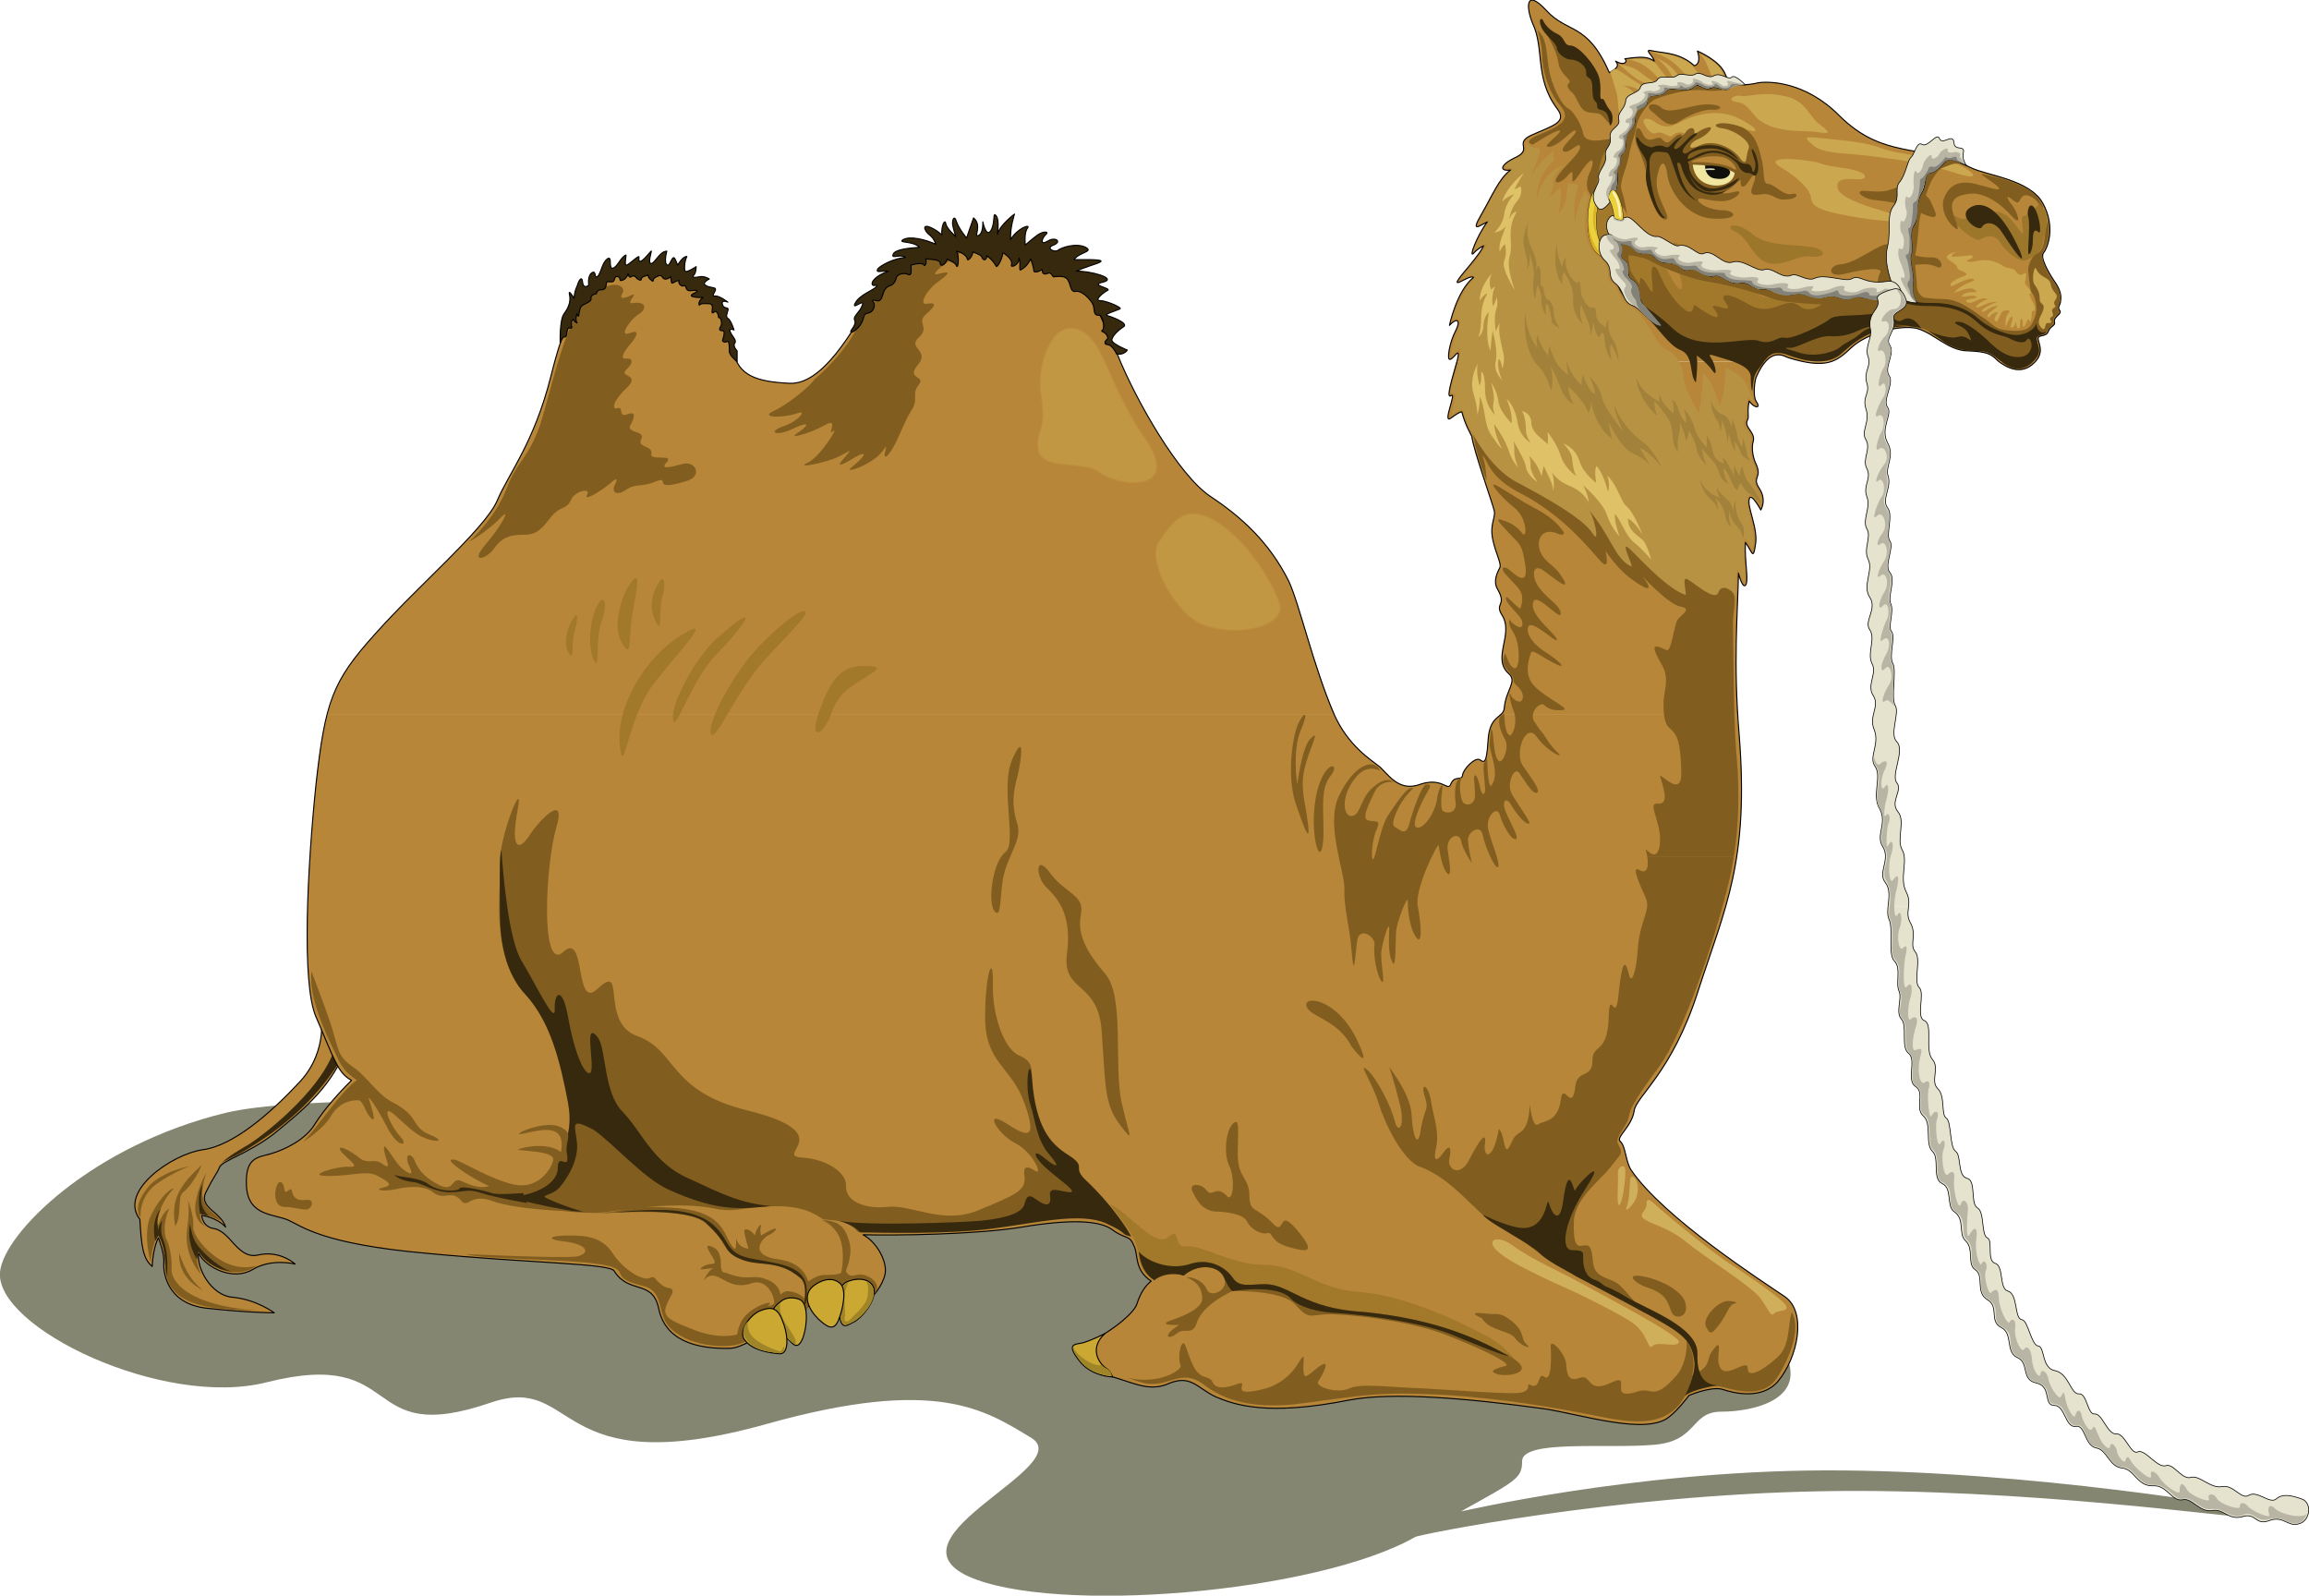 <?xml version="1.0" encoding="UTF-8"?>
<svg width="468.08" height="323.46" enable-background="new 0 0 468.077 323.458" viewBox="0 0 468.077 323.458" xmlns="http://www.w3.org/2000/svg">
 <g fill-rule="evenodd">
  <path d="m0,257.82c-1.096,11.276 33.048,27.724 54.038,22.396 28.662-7.202 18.325,13.473 45.578,4.074 17.699-5.951 12.06,16.604 55.759,4.385 34.614-9.708 44.326-2.816 53.724,2.822 9.24,5.795-30.074,20.045-12.843,28.032 17.228,7.835 70.635,3.446 90.686-7.987 .939-.467 39.938-8.454 82.074-9.24 41.035-.782 85.206,5.638 85.83,5.171 .783-.472 1.568-.787 2.192-1.254 .472-.158-45.733-8.302-87.398-8.146-39,.157-73.771,8.459-73.457,8.303 11.276-6.267 12.373-6.735 12.373-10.18 0-4.391 17.071-2.508 26.47-3.294 9.241-.625 7.518-6.734 13.94-6.734s18.168-2.506 12.529-12.53c-5.796-10.022-116.06-43.693-138.15-45.104-22.083-1.41-150.36-9.398-177.46-2.979-27.242,6.57-45.097,24.43-45.88,32.26z" fill="#848671"/>
  <path d="m65,205.04s1.723,7.678-4.071,14.098c-5.953,6.42-13.627,13.158-19.892,13.94-6.266.939-17.073,8.456-12.687,14.093 .313,5.481.627,7.988 2.506,9.557 .156-3.917 1.253-5.796 1.253-5.796s1.252,3.131 1.096,5.014c-.157,1.721.469,8.298 8.614,9.241 8.301.938 13.783.938 13.783.938s-3.602-2.664-8.301-3.135c-4.699-.311-7.519-6.263-7.048-8.928 1.566,2.979 7.048,5.64 10.964,3.289s8.614-1.097 8.614-1.097-2.975-2.816-7.361-1.878c-4.229,1.097-5.638-4.699-9.084-5.323-2.35-.314-2.507-2.664-2.507-2.664s2.977.314 4.855,2.35c-.939-3.131-5.638-3.917-3.915-7.205 1.567-3.133 2.036-3.441 2.663-4.854 .469-1.41 5.638-2.663 11.12-6.892 5.326-4.384 10.964-8.773 14.253-16.446-1.878-3.28-4.855-8.29-4.855-8.29z" fill="#b88638" stroke="#000" stroke-linecap="round" stroke-linejoin="round" stroke-miterlimit="2.414" stroke-width=".216"/>
  <path d="m68.603,215.53s-4.072,7.207-13,13.784c-9.555,6.891-10.337,5.17-11.59,7.678 .939-1.883 3.603-3.294 6.421-5.015s13.94-10.337 17.073-18.481c.627.93 1.096,2.03 1.096,2.03z" fill="#37290e"/>
  <path d="m66.411,144.74c-1.097,3.601-1.723,8.146-2.35,14.253-1.722,16.761-2.976,40.252 0,47.144 3.603,8.303 4.385,11.434 7.205,12.845-2.663,2.663-5.326,5.637-7.362,8.773-1.879,3.288-6.265,5.323-8.928,6.105-2.663.786-5.325.628-5.011,6.577 .313,6.109 5.638,5.638 8.457,6.892s6.892,4.856 28.037,6.733c21.145,2.035 37.277,2.035 38.061,3.604 2.976,4.698 7.519,1.726 8.928,7.206 .47,2.193 1.723,8.769 14.566,8.455 5.013-.311 11.747-8.298 18.638-9.24 7.049-.782 10.496-1.564 10.496-1.564s2.349-2.664 2.349-5.014-1.879-5.795-4.541-7.206c6.421.157 22.71,0 32.264-1.563 9.398-1.568 15.508-1.41 18.169.467 2.662,2.04 3.603,1.097 4.385,3.136 1.097,1.879 0,5.01 3.604,7.36-1.254.938-2.193,2.506-2.82,4.385-.469,2.038-4.854,5.327-7.675,6.895-2.817,1.407-2.817,6.578 2.193,7.988s7.989,3.288 12.062,1.406c4.385-1.721 5.638,1.097 9.396,2.821 3.761,1.567 10.338,3.913 26.94.624 8.929-1.721 24.436-.311 39.314,1.726 7.519,1.097 20.829,5.481 25.528,1.721 1.882-1.406 4.075-4.385 4.075-4.385s4.385-1.879 6.734-1.254c2.349.787 7.988,2.192 11.275-1.563 4.073-4.856 5.953-14.097 1.411-17.229-4.385-2.979-24.592-15.979-31.17-25.688-1.096-1.721-1.096-4.853-2.192-5.795-.938-.782 2.351-2.975 2.819-6.105 .313-2.979 7.677-7.678 13-24.435 5.481-16.915 10.337-26.156 8.302-51.846-.157-1.408-.314-2.975-.314-4.228h-47.926c-.785.939-2.351,1.253-2.664,5.324-.313,5.326-.94,4.387-1.724,3.917-.938-.47-3.288,1.877-3.445,3.131s-1.566,0-2.348,1.723c-.629,1.879-1.567-1.408-6.267.157-4.543,1.722-6.735-2.507-8.458-3.758-1.565-1.253-6.107-4.073-8.929-10.339v-.155h-204.06z" fill="#b88638"/>
  <path d="m270.5,144.74c-4.228-9.868-7.048-22.243-9.241-26.94-3.915-7.833-9.553-13-15.975-17.23-6.42-4.385-15.035-19.421-18.795-28.82-4.23-8.3-5.012-18.325-22.085-21.614-16.916-3.289-25.06,5.953-28.193,11.277-3.288,5.483-9.397,16.604-16.132,16.289s-10.338-1.565-11.434-6.421c-1.096-4.854-2.819-15.818-17.072-16.603-14.097-.784-17.543,12.375-19.893,21.616-3.446,13.626-8.614,19.734-10.963,25.374-2.663,5.793-16.133,17.229-24.747,26.939-5.482,6.108-7.988,9.868-9.554,16.133h204.07z" fill="#b88638"/>
  <path d="m412.56,73.313c1.879-1.88.782-3.445.625-4.542s1.567-.314 2.037-1.568 1.566-1.096 1.254-2.035c-.158-.938 1.565-1.565 1.096-2.192-.627-.784.155-1.096.155-2.038 .157-.939 0-2.192-1.251-3.916-1.254-1.88-2.976-4.856-2.195-5.795 .786-.939 2.508-5.169-.155-10.023-2.661-4.856-11.433-5.64-14.566-7.206-10.18-5.012-17.698-1.566-26.784-10.65-6.892-6.892-14.25-6.892-16.287-6.58-2.038.47-5.796,1.097-6.736-1.722-1.097-2.82-5.639-4.699-5.639-4.699s.94,2.506-.625,2.976c-2.976-2.662-5.953-2.507-8.302-2.976-2.351-.627 0,.938.156,2.037-1.253-.941-2.663-.941-5.951-.472 .625.472 0,1.568-1.879.472 .938,1.096 0,1.566-1.254,2.347-4.541-10.337-8.458-7.831-12.843-12.685-4.229-4.543-4.073-.471-2.664,2.82 2.349,5.011.313,10.964 4.856,17.071 2.192,2.819-.627,3.446-4.856,5.326-4.071,1.723 0,2.819-3.289,4.542-3.446,1.565-3.603,2.977-1.254,2.662-2.349,1.723-3.758,5.326-5.951,9.084s-.313,2.194 1.252,1.411c-2.192,2.976-3.758,7.361-2.816,6.422 .782-.941 2.034-1.565 2.034-1.565s-.156.939-3.917,5.323c-3.758,4.542 1.1.315 1.883,1.097-3.445,2.821-4.857,9.712-4.857,9.712 1.254-1.41 2.508-1.41 1.254,1.096-1.254,2.35-1.879,6.108-1.096,5.795 .782-.157 2.192-2.976 1.409.313-.155,0-.155.157-.155.157h62.647c2.037-2.349 3.918-.941 4.699-.784 1.097.314 2.192.627 3.134.784h5.169c1.723-.47 2.977-1.568 4.386-2.819 3.133-2.977 9.867-4.699 13.314-3.917 3.446.941 6.42,4.544 10.338,4.544 3.913.155 4.696.625 6.105,2.036 .156,0 .156.157.314.157h7.21z" fill="#b88638"/>
  <path d="m295.24,73.313c-.787,3.288-2.195,7.673-1.097,6.892 1.252-.941-1.882,5.951 0,4.542s2.192-1.253 2.192-1.253c.781,2.976 2.035,4.856 2.035,5.012 .314,2.664 4.228,13.627 4.541,15.036 .315,1.411-.938,2.664-.313,5.796 .629,2.976 1.882,5.013 1.41,5.795-.938,1.723-1.097,3.134-.47,4.23 2.038,3.446-.627,2.819.941,5.326 2.505,3.915-2.193,8.77 1.409,11.903 1.723,1.565-.627,3.289-.941,6.892 0,.627-.313.939-.624,1.253h47.926c-.782-12.375 0-21.146.157-28.507 0,0 .939,3.603 1.567,2.193 .468-1.409-.313-4.385-.156-8.458 1.408,1.88 1.565,3.761 2.035.47 .627-3.132-1.724-7.674-1.254-9.242 .315-1.565 2.35,2.195 2.35,2.195s1.254-2.037-.313-4.387c-1.565-2.35.627-2.035-.626-4.854-.784-1.567-.939-3.603-.627-4.543 .627-2.036-2.037-2.974-1.096-4.542 .312-.627-.158-1.723.312-3.758 .939,1.409 2.35,1.565 1.567.313-.94-1.096-.472-4.385-.156-5.169 .626-1.409 1.253-2.35 1.877-3.131h-62.65z" fill="#b88638"/>
  <path d="m365.72,73.313c2.35.469 3.915.469 5.169,0h-5.17z" fill="#b88638"/>
  <path d="m405.35,73.313c1.567,1.409 4.229,2.662 6.577.626l.628-.626h-7.21z" fill="#b88638"/>
  <path d="m352.41,116.23s.939,3.603 1.567,2.193c.468-1.409-.313-4.385-.156-8.458 1.408,1.88 1.565,3.761 2.035.47 .627-3.132-1.724-7.674-1.254-9.242 .315-1.565 2.35,2.195 2.35,2.195s1.254-2.037-.313-4.387c-1.565-2.35.627-2.035-.626-4.854-.784-1.567-.939-3.603-.627-4.543 .627-2.036-2.037-2.974-1.096-4.542 .312-.627-.158-1.723.312-3.758 .939,1.409 2.35,1.565 1.567.313-.94-1.096-.472-4.385-.156-5.169 2.818-6.422 5.638-4.228 6.576-3.915 7.676,2.35 9.714.784 12.688-2.036 3.133-2.977 9.867-4.699 13.314-3.917 3.446.941 6.42,4.544 10.338,4.544 3.913.155 4.696.625 6.105,2.036 1.568,1.253 4.387,2.819 6.892.783 2.664-2.194 1.41-4.072 1.253-5.168s1.567-.314 2.037-1.568 1.566-1.096 1.254-2.035c-.158-.938 1.565-1.565 1.096-2.192-.627-.784.155-1.096.155-2.038 .157-.939 0-2.192-1.251-3.916-1.254-1.88-2.976-4.856-2.195-5.795 .786-.939 2.508-5.169-.155-10.023-2.661-4.856-11.433-5.64-14.566-7.206-10.18-5.012-17.698-1.566-26.784-10.65-6.892-6.892-14.25-6.892-16.287-6.58-2.038.47-5.796,1.097-6.736-1.722-1.097-2.82-5.639-4.699-5.639-4.699s.94,2.506-.625,2.976c-2.976-2.662-5.953-2.507-8.302-2.976-2.351-.627 0,.938.156,2.037-1.253-.941-2.663-.941-5.951-.472 .625.472 0,1.568-1.879.472 .938,1.096 0,1.566-1.254,2.347-4.541-10.337-8.458-7.831-12.843-12.685-4.229-4.543-4.073-.471-2.664,2.82 2.349,5.011.313,10.964 4.856,17.071 2.192,2.819-.627,3.446-4.856,5.326-4.071,1.723 0,2.819-3.289,4.542-3.446,1.565-3.603,2.977-1.254,2.662-2.349,1.723-3.758,5.326-5.951,9.084s-.313,2.194 1.252,1.411c-2.192,2.976-3.758,7.361-2.816,6.422 .782-.941 2.034-1.565 2.034-1.565s-.156.939-3.917,5.323c-3.758,4.542 1.1.315 1.883,1.097-3.445,2.821-4.857,9.712-4.857,9.712 1.254-1.41 2.508-1.41 1.254,1.096-1.254,2.35-1.879,6.108-1.096,5.795 .782-.157 2.192-2.976 1.409.313-.942,3.288-2.351,7.83-1.252,7.048 1.252-.941-1.882,5.951 0,4.542s2.192-1.253 2.192-1.253c.781,2.976 2.035,4.856 2.035,5.012 .314,2.664 4.228,13.627 4.541,15.036 .315,1.411-.938,2.664-.313,5.796 .629,2.976 1.882,5.013 1.41,5.795-.938,1.723-1.097,3.134-.47,4.23 2.038,3.446-.627,2.819.941,5.326 2.505,3.915-2.193,8.77 1.409,11.903 1.723,1.565-.627,3.289-.941,6.892-.155,2.192-2.975,1.253-3.288,6.578s-.94,4.387-1.724,3.917c-.938-.47-3.288,1.877-3.445,3.131s-1.566,0-2.348,1.723c-.629,1.879-1.567-1.408-6.267.157-4.543,1.722-6.735-2.507-8.458-3.758-1.565-1.253-6.107-4.073-8.929-10.339-4.228-9.711-7.048-22.398-9.241-27.095-3.915-7.833-9.553-13-15.975-17.23-6.42-4.385-15.035-19.421-18.795-28.82-4.23-8.3-5.012-18.325-22.085-21.614-16.916-3.289-25.06,5.953-28.193,11.277-3.288,5.483-9.397,16.604-16.132,16.289s-10.338-1.565-11.434-6.421c-1.096-4.854-2.819-15.818-17.072-16.603-14.097-.784-17.543,12.375-19.893,21.616-3.446,13.626-8.614,19.734-10.963,25.374-2.663,5.793-16.133,17.229-24.747,26.939-8.615,9.553-10.024,13.626-11.904,30.386-1.722,16.761-2.976,40.252 0,47.144 3.603,8.303 4.385,11.434 7.205,12.845-2.663,2.663-5.326,5.637-7.362,8.773-1.879,3.288-6.265,5.323-8.928,6.105-2.663.786-5.325.628-5.011,6.577 .313,6.109 5.638,5.638 8.457,6.892s6.892,4.856 28.037,6.733c21.145,2.035 37.277,2.035 38.061,3.604 2.976,4.698 7.519,1.726 8.928,7.206 .47,2.193 1.723,8.769 14.566,8.455 5.013-.311 11.747-8.298 18.638-9.24 7.049-.782 10.496-1.564 10.496-1.564s2.349-2.664 2.349-5.014-1.879-5.795-4.541-7.206c6.421.157 22.71,0 32.264-1.563 9.398-1.568 15.508-1.41 18.169.467 2.662,2.04 3.603,1.097 4.385,3.136 1.097,1.879 0,5.01 3.604,7.36-1.254.938-2.193,2.506-2.82,4.385-.469,2.038-4.854,5.327-7.675,6.895-2.817,1.407-2.817,6.578 2.193,7.988s7.989,3.288 12.062,1.406c4.385-1.721 5.638,1.097 9.396,2.821 3.761,1.567 10.338,3.913 26.94.624 8.929-1.721 24.436-.311 39.314,1.726 7.519,1.097 20.829,5.481 25.528,1.721 1.882-1.406 4.075-4.385 4.075-4.385s4.385-1.879 6.734-1.254c2.349.787 7.988,2.192 11.275-1.563 4.073-4.856 5.953-14.097 1.411-17.229-4.385-2.979-24.592-15.979-31.17-25.688-1.096-1.721-1.096-4.853-2.192-5.795-.938-.782 2.351-2.975 2.819-6.105 .313-2.979 7.677-7.678 13-24.435 5.481-16.915 10.337-26.156 8.302-51.846-1.23-14.75-.3-24.62-.14-32.76z" fill="none" stroke="#000" stroke-linecap="round" stroke-linejoin="round" stroke-miterlimit="2.414" stroke-width=".216"/>
  <path d="m115.28,224.77s-1.096-14.723-8.615-23.024c-7.519-8.146-5.013-20.989-5.326-26.47-.313-5.324 5.013-18.481 3.603-11.119-1.409,7.516 0,8.612 2.192,5.481 2.037-3.289 7.832-9.24 5.64-1.878-2.194,7.517-3.29,29.445 1.41,25.217 4.698-4.385 2.192,11.9 6.892,7.516 6.107-5.795.313,6.734 8.144,9.556 7.989,2.817 6.266,11.119 22.242,15.036 18.951,4.699 5.482,9.084 10.963,9.557 5.326.31 9.242,3.131 9.085,5.791-.157,2.82 3.289,4.699 8.302,4.228 4.854-.625 11.276,3.76 18.638.628 7.205-2.979 9.554-3.917 9.241-6.733-.471-2.817 1.096-1.879 2.35-1.097 1.252.63-.627-3.761-4.073-5.638-3.603-1.726-6.735-7.049-2.192-4.228 4.543,2.974 6.579,3.602 3.916-3.918s-7.988-8.146-7.988-17.386 1.723-13.312 1.565-6.892c-.155,6.577 2.35,13.315 5.326,14.569s2.507,2.659 2.662,6.105c.157,3.445 2.193,11.433 6.109,13.473 5.326,2.817 2.036,3.131 4.072,5.167 2.19,2.035 8.458,8.454 9.867,12.058-2.819-1.253-4.229-3.917-11.591-3.917s-18.324,3.917-43.855,2.82c-2.036-2.349-4.229-2.192-7.048-2.507-3.29-2.349-6.892-3.131-14.253-2.349-1.723.156-4.542.938-7.832.156-7.048-1.41-16.29,0-21.145.63-8.458,1.405-21.614-2.979-21.301-2.979 10.51-.16 14.12-12.69 13.02-17.86z" fill="#815e20"/>
  <path d="m333.93,173.71c.314,1.882 0,3.603-1.565,2.664-1.88-1.096.155,3.131 1.251,5.639 1.099,2.35-1.096,4.542-1.563,9.869-.315,5.481-1.412,7.988-1.884,5.481-.624-2.507-1.25-3.288-2.034,3.917-.625,7.202-1.879-1.882-2.035,5.324-.314,7.205-3.289,4.856-3.289,8.459s-2.978,1.721-3.446,5.01c-.628,5.952-2.506-1.254-2.978,2.979-.625,4.384-3.289,4.07-4.542,4.852-1.254.943-1.721-4.07-1.721-4.07s0,4.542-1.881,5.639c-1.722,1.096-1.41,1.567-2.349,3.131-1.097,1.567-.785-2.507-2.037-3.756-1.254,6.892-3.289,5.796-2.817,2.975 .312-2.664-1.099-.782-3.133,3.131-1.881,3.913-4.699,2.04-4.074-.157 .471-2.192 0-2.974-1.252-1.097-1.254,1.726-2.192,2.04-1.41-1.252 .628-3.289-.625-6.106-1.097-9.395-.624-3.446-2.192-3.604-1.254-.787s0,2.04-.782,6.582c-.626,4.542-1.722,1.097-1.88-2.979-.313-4.228-4.542-9.556-4.542-9.556s1.096,3.136 2.192,7.678c1.099,4.699-.47,5.953-1.097,3.132-.783-2.975-3.6-8.612-5.638-10.338-1.879-1.567 1.097,2.664 2.35,6.734 1.251,4.075 4.542,10.966 7.988,12.845 7.518,2.502 12.061,10.337 16.917,12.53 4.854,2.192 8.144,6.262 12.529,8.297 4.542,1.883 17.386,9.398 16.915,9.241-.626-.152-4.543-5.481-6.108-6.42s-4.388-1.096-4.699-3.918c-.313-2.974-.469-3.912-2.034-3.598-1.254.311-2.039-.158-1.881-4.856s5.325-8.303 7.36-10.963 2.508-2.663 2.037-3.917c-.625-1.254-1.096-1.41.471-3.76 2.818-4.228-1.096-1.406 7.361-12.688 5.013-6.734 11.433-26.155 14.097-37.117 .47-1.882.782-3.76 1.096-5.485h-17.56z" fill="#815e20"/>
  <path d="m351.47,173.71c1.411-8.927.939-16.756.47-21.612-.47-5.953-.627-20.832-.627-26.313 0-1.723.939-5.168-.314-5.952-2.034-1.096-52.311-38.845-52.311-38.845s-1.725,5.641 2.661,16.447c-.156-5.011-1.41-5.638-.627-4.856 .94.784.94,4.072 7.674,7.518 10.025,5.169 15.665,13.784 16.762,14.255 1.096.624.313-2.664.313-2.664s2.504,3.76 5.168,5.638c6.267,4.542 2.351-.47 2.351-.47s5.168,5.638 7.674,6.11c2.349.469.471,1.409-.469,2.505s-1.252,7.048-2.506,6.265c-3.134-1.565-2.664-.313-.938,2.819 1.877,2.977.467,5.483.467,8.145 0,8.459 3.446,1.253 3.603,13.941 .157,5.638-4.855-.784-4.228.938 .47,1.88 2.035,5.641-.628,5.327-2.351-.157 1.566,4.699.314,9.241-.94,2.974-3.289-1.411-2.507.625 0,.314.156.628.156.939h17.57z" fill="#815e20"/>
  <path d="m302.14,148.65c0,.626-.158,1.253-.158,2.192 0,2.038 2.192,5.953.313,8.457-.471.472-.785-2.974-.785-4.542 0-1.565-.155-.939-.624-.155s.313,4.854.157,5.795-.785.782-1.099-1.253c-.469-1.88-.938-2.349-1.096-1.722-.155.469.157,1.565.157,3.6 .155,1.881-1.409,2.506-2.35,1.725-.627-.783-.941-3.759-.47-4.699s-.627-.157-.783.313c-.313.314-.627,2.349-.313,4.386 .313,2.349-2.506,2.349-2.82,1.253-.313-1.253.156-4.229.156-4.543 .158-.469-.624-.469-1.096,2.35-.314,2.818-2.662,6.264-4.072,5.953-1.565-.314 1.41-6.11 2.195-7.362s.467-1.41-.315-1.41c-.938.157-2.665,5.169-3.445,7.986-.627,2.664-1.881,1.253-2.978.629-1.096-.629 1.254-5.169 2.508-6.423 1.097-1.409 1.723-1.566.783-1.409-.94,0-3.133,3.29-4.698,5.639-1.568,2.502-2.507,8.927-2.977,8.77s-.157-4.228.784-6.11c.781-1.878 0-1.406-1.568-1.721-1.724-.157-.156-3.132 1.096-5.796 1.411-2.819 4.543-1.878 3.917-2.036-.628-.314-1.724-1.095-4.229,1.096-2.508,2.036-2.508,5.64-4.229,5.797-1.723.31-2.508-3.761.626-7.676 2.977-3.916 6.266-.312 4.699-2.036-1.408-1.88-5.169-.314-7.989,5.638-2.817,5.794 1.253,15.507 1.098,18.953-.156,3.604 1.096,7.674 1.409,12.059 .628,7.521.783.314 1.254-2.035 .625-2.35 3.603-.472 3.444,1.253-.312,1.879.473,6.268 1.411,7.363s-.314-4.074 0-6.267c.313-2.035 1.565-6.268 1.565-4.385 0,1.721-.312,5.009.627,6.734 .782,1.878.627-4.228.782-6.42 .313-2.197 2.35-7.206 2.35-5.952s.156,4.852 1.567,7.201c1.566,2.35 1.096-2.817.47-6.105-.784-3.289 4.072-13.001 4.23-12.377 .156.786.469,3.917 1.565,5.485 1.096,1.411.783-1.253.312-4.231-.625-2.817 2.192-4.227 2.664-2.192 .313,1.882 2.192,4.542 2.192,4.542s-.627-2.502-.782-4.542c-.156-1.878 2.661-3.446 2.975-1.096 .472,2.192 2.507,7.049 3.131,6.425 .472-.787-1.407-5.014-2.034-7.678-.47-2.817 1.879-4.699 2.349-2.974 .472,1.878 2.192,5.014 3.132,5.014 1.098,0-.939-3.136-1.878-5.485-.938-2.191 0-3.288 1.096-1.407s2.82,3.914 3.604,3.756c.624-.157-2.821-4.541-3.604-6.264-.938-2.035.627-5.325 1.568-4.072s2.659,4.384 3.601,4.072c.94-.469-1.252-3.133-2.819-5.48-1.253-1.723-.47-5.796 1.096-6.579h-3.287c-.158.312-.315.626-.627.312l-.313-.312h-1.097c.155.469.468.938.624,1.253 .94,1.723-.624,5.326-1.41,4.227-.782-.781-.938-4.072-1.096-5.48h-.47z" fill="#815e20"/>
  <path d="m310.75,148.65c.313.157.628.469.94.938 2.192,2.977 5.951,4.542 3.916,2.819-1.254-1.251-2.036-2.504-2.819-3.758h-2.04z" fill="#815e20"/>
  <path d="m302.6,148.65c0-.315 0-.47-.155-.627-.156-.469-.156-.157-.312.627h.47z" fill="#815e20"/>
  <path d="m305.58,148.65c-.473-.939-.629-2.977-.629-3.604s-.155-.312-.782.158c-.472.469-.313,2.035.314,3.446h1.1z" fill="#815e20"/>
  <path d="m312.79,148.65c-.47-.47-.941-1.096-1.409-1.88-1.882-2.035.782-4.542 1.564-3.915 .94.784 1.725,1.253 3.76,1.096s-2.975-2.192-5.48-4.699c-2.508-2.35-1.254-5.638-.94-6.735s1.409.158 4.386,1.724c3.132,1.722 2.35.312-2.038-2.507-1.407-.938-3.444-3.131-2.819-4.699 .782-1.565 5.639,3.446 5.797,2.665s-4.7-4.387-4.856-6.735c-.313-4.387 5.638,3.289 5.638,1.409-.155-1.723-2.193-2.507-4.07-4.854-2.036-2.349-1.726-5.483.47-3.917 1.88,1.253 5.795,4.699 4.072,1.724-1.724-2.975-3.445-2.975-4.542-5.324s.156-5.326 3.604-3.76c1.096.469 1.407-.158.781-.784-2.192-2.974-5.324-4.228-6.893-5.169-1.565-.782-5.951-3.758-6.892-4.07s1.254,2.505 4.073,4.697c2.818,2.35 2.505,6.579 1.566,5.168-.939-1.251-2.351-2.192-4.071-2.662-1.882-.626 0,1.097 1.878,3.134 1.724,1.878 2.193,1.723 2.82,5.95 .783,4.857-2.351,1.723-3.289.941s-2.351-.626 0,1.723c2.192,2.349 3.289,2.974 2.349,6.107-.156.627-3.134-3.134-2.976-2.036 0,1.251 2.976,3.446 3.289,4.697 .313,1.411-.47,1.723-2.193.157-.469-1.096-.627.314-.157,1.096 .315.784 1.254,1.566 1.568,4.229s-.157,4.854-1.253,3.758c-1.254-1.251-1.254-3.915-1.724-1.878-.627,2.036 2.035,3.132 2.035,4.697-.155.784 1.88,1.41 1.88,3.291-.156,1.878-2.191.47-2.507-.469-.47-1.098-.156,1.408.627,3.289 .627,1.409.313,3.758-.312,4.542h3.287c.315-.158.627-.158.94,0h2.03z" fill="#815e20"/>
  <path d="m63.122,196.89s3.915,10.027 4.699,13.315c.939,3.289 1.096,4.229 3.759,6.105 2.662,1.726 4.698,5.328 7.831,7.049 5.639,2.821 3.917,5.014 7.518,6.582 3.916,1.563 1.254,1.721-1.096.624-2.505-.938-6.109-5.323-7.047-5.323s.938,3.756 2.505,5.323c1.566,1.725-.626,2.351-2.976-2.35-2.506-4.856-4.072-6.577-3.445-5.166 .47,1.563 1.566,4.852.313,3.599s-1.565-3.913-2.819-3.599c-1.253,0-3.759.467-5.326,3.288-1.723,2.817-5.638,5.166-5.638,5.166 2.663-2.506 7.674-10.337 10.964-12.528-2.506-1.721-3.132-2.665-4.699-6.11-1.568-3.27-5.17-10.79-4.543-15.96z" fill="#815e20"/>
  <path d="m120.29,229c3.916,2.664 10.025,9.713 15.036,12.058 10.651,4.857 15.193,3.917 20.989,3.445-6.265-.624-9.711-2.345-16.76-5.638-7.204-3.127-9.396-9.394-13.313-13.464-3.916-3.918-3.289-12.534-5.012-15.037-3.602-4.699.47,9.395-2.35,6.893-1.252-1.254-2.662-5.172-3.759-11.281s-2.819-4.853-2.662-1.406c.156,3.445-3.917-5.171-6.58-9.556-2.818-4.228-3.915-18.168-4.229-22.71-.469.939-.313,7.202-.313,11.277s0,12.529 5.169,18.011c5.168,5.638 7.049,13.783 8.614,21.771 .784,3.761.158,6.893-.783,8.931-.783,2.192-2.35,9.395-11.434,10.177 1.41.785 8.771,3.136 15.349,3.136-2.662-.63-7.675-2.664-7.831-2.979-.157-.468 1.723-.468 2.975-1.878s3.759-5.01 3.603-8.771c-.33-3.75-1.74-5.63 3.27-2.97z" fill="#37290e"/>
  <path d="m73.145,234.95c-2.192-1.878-5.325-3.288-3.915-1.406 1.566,1.721 3.915,3.131 1.566,2.975-2.506-.157-9.241,1.877-4.229,1.877s7.674-1.253 10.023,0 3.132,1.879 1.096,2.351c-1.879.31-.469.938 2.663.31 3.29-.781 5.952-.468 7.205.473 2.663,2.192 3.759-.625 5.952,1.877 1.41,1.726 1.723-1.721 6.579.157 4.855,1.725 16.602,2.04 16.602,2.04s-10.495-1.726-12.843-2.979c4.855-.468 9.24-2.664 9.24-5.949 0-3.131 2.35.782 1.88-2.507-.627-3.131 1.723-4.385-1.567-5.795-3.446-1.41-10.807,2.192-7.205,1.41 3.603-.785 8.615-2.191 7.519,3.761-2.192-1.882-7.205-1.254-8.771-.472 1.723.314 7.361.314 7.205,2.035-.313,1.883-3.132,6.105-7.988,5.009s-10.494-4.694-11.903-5.009c-3.29-.625 3.289,3.756 6.891,5.324-2.036.624-4.072-.315-5.795-1.097-1.88-.624-1.253,2.35-4.229.939-2.82-1.411-4.23-2.975-5.013-4.853-.627-1.726-2.036-1.726-1.41.314 .783,1.879 1.253,2.817-.626,1.563-2.037-1.253-4.229-6.263-4.229-4.542 0,1.883 1.879,4.699-.157,3.289-1.871-1.41-2.654,0-4.534-1.1z" fill="#815e20"/>
  <path d="m56.23,240.12c-.783,1.568-.627,4.543 1.409,4.543 2.192,0 4.386.943 5.012.313 .784-.472.939-2.034-.626-1.721-1.723.153-2.507-.313-2.819-1.724-.157-1.412-1.411,1.096-1.567-.473-.156-1.72-1.096-1.72-1.409-.94z" fill="#815e20"/>
  <path d="m95.074,109.81s5.168-4.542 7.518-10.493c2.35-6.267 4.229-5.795 6.892-13.158 2.35-7.361 5.325-22.398 10.181-26.156s7.205-2.037 6.578-.627c-.783,1.253 0,1.253 1.723.47 1.879-.782-1.723,2.038.627,1.566 2.349-.313 2.662,1.253.783,2.349-1.723,1.096-4.072,4.699-1.723,3.76s1.253.939.157,2.193-2.35,3.133-.939,2.976c1.565-.157 1.565.939 0,2.35-1.41,1.409 3.289.782 0,3.758-3.133,3.133-2.663,4.387-1.566,3.916 1.096-.313 0,2.037 1.879,1.253 1.723-.627 1.566.469.627,2.192s3.132,1.098 2.193,2.821c-.94,1.877 2.35,1.251 2.037,2.974-.47,1.568 4.699,0 3.132,1.723s.939.941 3.446.314c2.505-.469 3.916,2.662.313,3.603-7.205,2.192-2.819-1.253-5.953,0-2.975,1.251-4.072.313-6.107,1.723-1.88,1.251-2.82.469-2.35-.784 .626-1.253.939-2.193-1.096-.313-2.193,1.723-5.169,3.446-4.385,2.036s-2.507-.784-3.29,1.096c-.94,2.037-2.036,1.096-3.915,3.288-1.723,2.195-2.819,3.76-5.482,3.76s-4.386.313-6.109,2.662c-1.566,2.349-5.168,3.291-1.879-.626 3.132-3.601 5.325-7.674 3.289-5.638-1.888,2.03-5.49,4.54-6.586,5.01z" fill="#815e20"/>
  <path d="m165.09,76.916s4.229-3.448 7.206-7.99c2.818-4.385 7.519-13.784 14.723-16.445 7.361-2.662 9.711-2.506 6.265-.157-3.603,2.349-4.699,3.76-2.818,3.133 2.036-.469 2.349-.315-.157,1.565-2.505,1.723-4.229,5.011-2.351,4.542 2.036-.312 1.724.469-.313,2.192-1.88,1.723.939,2.507-1.409,4.699-2.349,2.037 2.349,2.664-.156,5.483-2.507,2.977 1.723,2.192.156,4.073-1.567,2.036.156,2.819-1.567,5.324-1.567,2.507-3.132,7.363-4.699,8.929-1.722,1.565.783-3.604-1.097-.784-2.036,2.819-8.458,4.856-6.108,3.134 2.349-1.88 3.603-3.604.471-1.88-2.976,1.88-3.917,2.037-1.88-.157 1.88-2.192.469-.782-1.723.157-2.35,1.096-8.615,2.35-5.952,1.096s6.579-7.675 5.168-6.422 1.41-2.976-1.567-1.253c-3.132,1.723-7.673,2.977-5.795,1.723 2.036-1.251 3.29-2.819-.469-1.097-3.759,1.88-5.482.784-2.35-.312 2.977-.938 5.326-3.603 2.819-2.662-2.505.939-7.675.939-4.698-.472 3.14-1.408 7.68-5.323 8.31-6.419z" fill="#815e20"/>
  <path d="m241.68,241.37c1.096,2.507 2.35,3.917 4.542,4.232 2.035,0 5.951.467 6.578,2.035 .783,1.563 2.817,2.659 4.071,2.35 1.254-.315.47,1.721 4.385,2.817s5.638,1.252 1.568-3.604c-4.073-4.699-2.037,1.884-5.015-1.405-2.973-3.136-4.541-1.882-4.541-5.486s-2.35-3.445-2.35-8.297c0-4.856.472-7.517-.939-6.263s-2.034,5.947-.781,8.612c1.251,2.659.781,7.516-.473,6.105-2.192-2.351-2.973.313-4.071-1.097-.96-1.4-3.62-1.71-2.99.01z" fill="#815e20"/>
  <path d="m273.94,212.08c-2.817-5.48-8.612-5.952-9.084-8.145-.627-2.192 5.953-1.563 10.022,6.424 3.92,8.15-.94,1.72-.94,1.72z" fill="#815e20"/>
  <path d="m228.52,279.28c3.604,1.252 4.857,1.882 9.087.472s5.795.624 7.519,1.721 7.047,4.698 19.106,2.979c12.061-1.568 14.882-2.351 27.881-1.727 13.156.786 23.963,2.822 30.386,4.075s15.035,3.446 18.951-3.603c1.096-1.568 5.483-2.665 7.676-2.035 2.191.467 8.145,2.659 11.119-1.882 2.664-4.071 4.856-10.024 2.979-13.312-.786,2.192-.314,6.42-2.507,8.769-2.192,2.192-6.422,5.171-6.422,2.664s-5.326,3.446-5.953-1.41c-.155-1.563.784-4.856-.938-2.507-1.881,2.192 0,3.289-4.388,5.327 1.097-4.074-1.097-7.048-1.097-7.048s.314,4.228-2.034,7.048c-4.856,5.481-4.856,2.192-7.988,3.289-6.267,2.036-.784-3.917-5.171-1.882-5.009,2.506-4.07-1.721-6.419-.938-2.351.938-2.664-.625-2.819-2.817-.158-2.035-3.292-5.481-3.134-3.446 .157,2.192.157,7.202-1.254,6.105s-.781,2.507-2.662,1.726c-1.723-.939 1.097,1.568-3.603,1.568-4.541,0-9.553-.472-17.855-.943-8.303-.311-13.157-1.097-15.506,0s-6.892-.311-6.265-1.407c.781-1.096 2.818-4.856.314-3.136-2.507,1.882-3.134,2.979-3.291.943-.155-1.882.627-4.232-.938-1.725-1.409,2.507-3.916,4.542-6.736,5.324-8.301,2.192-2.817-1.879-5.639-.94-2.974,1.097-4.542.94-5.166-.467-.785-1.41-2.351-.157-3.918-3.292-1.408-2.975-1.566-5.481-2.35-4.071-.624,1.411-.471,3.446-.155,4.071 .48.79-4.22,4.08-10.8,2.52z" fill="#815e20"/>
  <path d="m300.41,267.22c-2.035-.938-2.035-1.253.784-.938 2.662.31 2.662-.472 5.326,1.563 2.662,2.192 1.722,3.603 2.974,4.699s-1.252.315-2.35-1.253c-.93-1.57-5.16-1.41-6.73-4.07z" fill="#815e20"/>
  <path d="m333.77,260.95c-2.351-.78-4.543-2.973-.626-2.192s8.301,3.133 8.613,5.796c.471,2.508-2.35,3.132-2.975,1.254-.78-2.04-1.09-3.61-5.01-4.86z" fill="#815e20"/>
  <path d="m349.9,263.77c-1.877.311-4.854,3.445-4.069,5.166 .938,1.882 1.252,1.41 2.973-.781 1.568-2.35 1.726-3.604 2.822-3.918 1.11-.16-.62-.63-1.72-.47z" fill="#815e20"/>
  <path d="m132.04,258.92c-1.254,1.096-5.482-1.254-7.832-4.857s-5.952-3.603-9.241-3.603c-3.446,0-4.699.786-.157,1.254 4.386.628 4.856,2.349 2.193,2.979-2.35.467-22.555-.472-22.555-.472 3.132,1.096 19.578.938 26.941,2.034s1.252,2.507 8.771,4.386c4.542.943 2.976,5.328 5.326,8.146 3.445,4.074 11.747,4.854 15.036,3.444 3.133-1.406 5.168-5.009 2.192-3.131-2.976,2.035-7.362,2.507-12.843.156-5.639-2.19-5.952-2.82-3.759-6.733 0,0 .783-1.254-.47-1.41s-2.192-1.254-2.663-1.721c-.33-.64-.95-.48-.95-.48z" fill="#815e20"/>
  <path d="m224.92,244.04c3.915,5.014 5.637,7.206 5.95,10.809 .472,3.6 3.134,4.695 3.134,4.695s3.133-2.035 5.952-.938c2.35-2.192 7.83-3.132 9.709,2.663 2.192-.314 10.336-.156 13.939,2.664 3.604,2.975 11.434,1.406 19.108,3.289 7.677,1.721 20.987,5.639 23.81,9.241s1.722-1.882-5.17-5.639c-7.048-3.759-17.386-8.302-25.843-8.93-8.302-.469-12.375-5.481-19.108-5.481-6.736,0-12.687-4.071-15.819-3.761-2.976.472-1.098-4.228-3.759-1.878-2.66,2.36-7.83-4.85-11.9-6.72z" fill="#a2782b"/>
  <path d="m276.6,265.96c15.193,1.563 23.336,5.638 29.289,8.926 5.795,3.132.469,4.228-2.037,3.761-2.506-.629-.625-1.254 1.252-1.726 1.724-.311-3.914-3.131-11.433-6.105-7.519-3.135-21.301-4.541-24.747-4.389-3.445.157-3.601,1.097-6.265-1.878-2.665-3.132-12.845-2.817-12.845-2.817-2.349,1.097-6.265,3.446-7.203,6.421-.939,2.82-2.508.781-4.073,2.191-1.722,1.411-3.131.472.469-1.721-2.19,0-4.071-.156-1.252-1.1s5.953-2.503 5.953-4.228c0-1.879-.785-3.446-3.289-4.385 1.253-.158 3.603.782 4.228,2.506 .783,1.879 4.698,0 3.446-2.506s-5.325-2.822-8.144-.314c-2.194-.782-4.856-.157-5.952.938-1.881-1.249-2.82-3.131-3.134-5.795 1.88,2.196 6.578,3.76 10.337,2.506s7.049.473 8.614,2.665c1.41,2.192 3.446,1.41 6.58,1.41 5.15-.01 7.81,5 20.18,5.63z" fill="#815e20"/>
  <path d="m268.3,169.32c0-6.42-.626-9.552 1.567-12.216 2.036-2.819-1.725-2.977-3.134,4.542-1.41,8 1.25,15.67 1.56,7.68z" fill="#815e20"/>
  <path d="m264.86,164.94c-.782-4.386-1.254-6.579 0-10.651 1.254-3.916 2.664-6.422.783-4.542-1.722,1.723-2.662,9.241-2.662,9.241s-1.096-6.892.782-11.122c1.724-4.073.47-3.446-.627-1.096-1.096,2.507-2.349,10.495-.469,16.134 2.04,5.96 3.29,9.09 2.2,2.04z" fill="#815e20"/>
  <path d="m137.83,128.92c-6.892,4.387-12.844,13.94-12.217,21.928 .783,7.833 1.565-5.481 6.891-12.217 5.33-6.9 12.85-14.41 5.33-9.71z" fill="#a2782b"/>
  <path d="m145.35,129.38c-4.071,3.604-9.24,12.844-8.928,16.29 .314,3.603 3.603-7.831 8.928-13.157 5.33-5.32 9.71-11.74 0-3.13z" fill="#a2782b"/>
  <path d="m151.15,134.24c-5.325,7.048-7.988,14.095-6.892,14.722 1.096.784 4.7-8.143 10.338-14.722 5.795-6.422 10.181-10.337 8.3-10.337-1.73,0-8.62,6.11-11.75,10.34z" fill="#a2782b"/>
  <path d="m165.71,145.36c2.505-7.833 5.012-10.337 9.084-10.337 3.916,0 3.916.313.313,2.505s-5.481,3.603-6.735,7.518c-1.55,3.92-4.06,5.02-2.65.32z" fill="#a2782b"/>
  <path d="m116.22,125.31c-1.098,1.723-2.194,5.013-.94,7.049 1.252,1.88.469-1.723 1.096-3.915 .62-2.19 1.09-5.01-.16-3.13z" fill="#a2782b"/>
  <path d="m121.7,121.87c-2.506,3.134-2.506,10.025-1.253,12.063s.156-3.76 1.41-7.675c1.41-3.92.62-5.33-.16-4.39z" fill="#a2782b"/>
  <path d="m127.81,118.26c-1.879,2.504-3.759,8.926-1.723,12.06 1.88,3.289 1.41,0 1.88-4.387 .62-4.53 2.5-11.43-.16-7.67z" fill="#a2782b"/>
  <path d="m133.76,117.8c-1.098,1.723-2.506,4.542-.94,7.988 1.565,3.289.626-1.723 1.409-4.699 .94-3.14.16-4.39-.47-3.29z" fill="#a2782b"/>
  <path d="m227.42,223.67c-1.722-7.363.627-21.456-3.289-26.155-3.914-4.542-5.794-8.146-5.011-12.063 .782-4.07-2.819-4.07-6.109-8.302-3.132-4.385-3.132.315-1.096,2.507 2.193,2.191 5.482,5.328 4.386,13.625-1.096,8.146 6.423,5.328 7.047,15.979 .783,10.806.472,14.408 3.603,18.636 3.29,4.37 1.88,2.17.47-4.25z" fill="#815e20"/>
  <path d="m203.3,178.26c.941-5.014 3.916-7.835 2.977-11.124-1.096-3.288-1.096-5.951 0-9.867 .938-4.072 1.409-8.929-1.096-3.288-2.507,5.795 1.096,17.072-1.411,18.793-2.506,1.882-3.603,10.027-2.192,11.905 1.41,1.72 1.1-2.51 1.72-6.42z" fill="#815e20"/>
  <path d="m229.3,250.61s-3.133-5.64-8.928-11.12c-3.445-3.131.314-2.659-3.759-5.324-3.76-2.349-6.578-5.638-7.362-15.036-.47-6.267-1.722.939-.313,5.014 .939,2.975 1.254,7.048 3.759,9.866 2.507,2.979 1.41,2.663-.938.781-2.351-2.035-2.508-.625 0,1.726 2.505,2.345 6.892,5.166 5.168,5.166-1.566,0-4.386-1.41-4.073.624 .314,1.882-.469,2.351-2.191,1.254-1.566-1.096-2.35-1.878-2.977.472-.471,2.35-5.795,3.131-9.085,3.445-3.445.315-23.023,1.097-28.506,0 2.507.782 3.603,1.568 4.23,2.351 3.445,0 17.542.467 26.939-.782s17.7-3.293 22.867-1.101c5.17,2.35 2.67,2.19 5.17,2.66z" fill="#37290e"/>
  <path d="m300.57,246.23s6.265,3.132 8.927,2.665c4.387-.63 3.918-6.892 4.542-4.857 .629,2.192 2.194,4.228 2.821-.472 1.254-9.08 2.192-1.096 2.506-2.35 .469-1.253 6.735-7.517 2.192-.467-4.541,6.892-5.325,12.687-2.82,12.687s2.195.468 2.195,1.878 .469,3.445 2.19,4.075c1.881.467 3.602,2.973 3.602,2.973s-12.687-6.109-14.564-8.302c-2.05-2.05-10.35-6.12-11.6-7.84z" fill="#37290e"/>
  <path d="m397.52,44.336c-1.097-.313-2.508-1.565-2.192-.784 1.407,2.821 5.166,5.483 6.106,5.014 .941-.627 2.819-1.411 4.073.626 1.41,2.192 3.915,3.916 5.011,3.601 .941-.313 3.446-1.251 3.603-3.601 .313-2.35 1.567-4.072.471-6.265-.939-2.194-1.723-2.35-1.411-1.88 .157.312 0,.781-.781,1.253-.627.627.626,1.251.47,1.723-.627,1.251-1.409,5.168-1.252,3.446 .155-7.206-.472-4.073-.94-3.76-.313.158-.941-.313-.785,1.253 .158,2.035.785,3.603-1.095.939-1.098-1.565-2.508-2.974-4.229-2.974-1.097,0-2.192-1.411-2.664-.627-.938,1.878-1.877,2.662-2.818,1.723-.31-.314-.47.627-1.57.313z" fill="#9c762b"/>
  <path d="m347.56,66.576c-7.674-.154-19.108-10.022-19.422-11.434-1.097-4.699-6.892-5.011-4.857-17.855 2.195-12.999 4.388-3.915 3.446-1.408-.938,2.504 1.1,7.049 2.195,10.18 1.095,2.977 6.421,3.604 9.396,9.399 3.134,5.951 3.291,2.505 1.568-1.411-1.881-3.915-.627-7.204 1.253-2.819 1.722,4.23 9.554,4.23 15.35,8.457 2.349,1.724 5.638-1.096 8.614,0 2.818,1.099 5.013-.155 6.109-.938 1.878-1.566 9.241.626 10.181-1.096-.785,3.915-1.568,2.976-7.832,4.384-6.43,1.41-15.67,5.012-26,4.541z" fill="#a2782b"/>
  <path d="m415.06,67.047c-.471,1.096-1.253.469-1.882,1.096-1.097.313 1.254,2.977-1.097,5.169-4.699,4.228-6.42-2.192-10.649-2.349-5.795-.315-7.203-1.88-10.649-3.916-3.29-1.88-11.748-.784-15.665,2.975-4.543,4.387-7.359,3.291-12.687,1.723-5.481-1.251-11.12-1.251-17.696-1.723-6.425-.47-8.773-6.42-12.375-8.458-3.603-1.88-5.795-5.795-7.833-12.061 4.542-.312 3.445-2.662 5.796-1.565 4.387,2.036 5.171,4.228 1.726,2.505-2.039-.939-3.134,4.387-.785,6.736 2.348,2.504-.157-4.072 3.134,1.408 1.564,2.507-.472-4.699.938-4.542 1.097.315 1.254,3.604 4.856,7.519 3.602,3.761 2.817-.157 3.447.315 5.48,3.915 5.009,2.192 3.758.626-1.099-1.722 4.696,1.724 2.348-1.253-1.409-2.038 1.098-1.723 4.23.155 5.323,3.445 7.674-1.724 10.805.626 1.568,1.254 3.446.627 5.641-1.096 2.192-1.878 4.073-1.878 7.361-1.096s2.507-3.289 3.289-4.385c.938-1.411-2.975-.941-6.892,0-3.916,1.096-3.604-1.723-1.097-1.88s5.326-2.35 8.303-3.758c2.819-1.411 4.385,2.505 10.022,2.348 2.506-.155 2.821,2.821 1.096,1.879-1.877-.781-3.288-.469-6.892,0-3.603.627-.157,3.761.785,4.857s4.229,1.723 7.832,1.723c3.445.158 6.42,2.977 8.457,4.228 1.88,1.411 1.88,2.038 5.326,2.194 3.445.155 3.758-.941 4.541-2.818 .625-1.724 0-4.23-.628-4.857-.468-.469-.624-3.446-.782-4.542 0-1.096.627-2.664 1.568-3.289 1.096-.471 1.563-1.411 1.721-2.976 .157-1.568.472-2.976.783-3.916 .784,4.697-1.408,6.265-1.253,7.047 .47,3.76 2.507,5.014 3.445,7.206 .941,2.505-.626,2.662-.155,3.915 .468.939-.628,1.096-.941,1.723 0,.626.313.938-.312,1.41-.65.471-.65.783-.97,1.097z" fill="#815e20"/>
  <path d="m396.11,46.058c-1.41-1.096-2.973-3.915-1.877-6.264s2.974-3.289 6.263-2.507c3.133.784 5.952,1.88 4.229.315-1.724-1.411-4.385-2.819-2.192-2.193 2.192.47 8.929,2.036 10.807,5.012 1.88,3.131.158.939-.782,0-.938-.784-2.192-1.253-2.82-.314-.624.941-.468,1.411-1.878.314-1.253-1.097-1.097-.157 0,1.096 1.096,1.411 2.192,4.7 0,2.35-2.035-2.35-5.638-5.169-8.927-4.543-3.134.47-3.761,1.724-2.822,4.543 1.1,2.818.94,2.975 0,2.191z" fill="#815e20"/>
  <path d="m378.26,40.106c-1.409-.625-2.035-1.565 0-1.408 2.194.157 3.603.312 5.64-.47 1.879-.941 6.578.47 7.517,2.663 .784,2.037 2.821,4.699-2.817,1.88-5.8-2.665-8.15-1.724-10.34-2.665z" fill="#815e20"/>
  <path d="m355.23,28.987c1.254,1.566-.938,5.638-1.88,4.542-.782-1.096-5.323-2.976-8.928-2.664-3.759.314-2.507-2.663-2.663-3.446-.313-.782-1.878-.782-2.663,0s-1.722-.939-3.287-.47c-.627.315-1.566-.155-2.351-1.565-.94-1.565.627-1.722 2.038-.627 1.409.939 2.504,1.254 4.542.315 1.721-.941 7.361-3.761 12.687-.941 5.324,2.819 2.662,2.819.939,1.88-1.73-1.096-.48.626 1.56,2.976z" fill="#cba84f"/>
  <path d="m333.77,36.505c.313,3.445 2.507,8.3 3.917,7.987 1.407-.469-2.664-4.856-1.725-8.771 .786-3.915 1.725-2.819 2.036-.313 .313,2.819 3.446,8.615 9.399,8.927 5.792.157 4.229-1.723 1.723-1.723s-5.014-1.409-4.856-2.192c.156-.626 2.82.627 5.481.313 2.349-.313 3.917-2.35 2.037-1.878-1.724.469-3.602.469-1.881-.157 1.567-.627 3.134-2.977 2.979-1.88-.157.941.468,1.723 1.563,0 1.097-1.88 1.883-1.723.941.627s0,2.192 2.192,1.879c2.037,0 2.507,1.409 4.542,1.097 2.194,0 2.819-1.411 1.099-1.097-1.568.47-3.604-2.037-4.699-2.037-1.254,0-.785-1.878-1.254-4.384-.627-2.35-1.097-6.422-5.326-7.519-4.072-1.096-5.326.313-2.818.627s6.107,2.819 5.323,4.229c-.624,1.566-.154,3.601-1.563,2.036-1.253-2.036-5.171-4.23-8.302-2.819-2.977,1.409-2.038-.627-.314-1.254 1.88-.783 3.603-2.819 1.88-2.35-1.88.47-2.662,1.88-2.662.784 0-.941-1.096-.941-1.88.312s-.47-.469-2.037.784c-1.409,1.253-1.566,1.565-2.661.469-.941-1.096-2.663,1.566-3.916-1.096-1.254-2.819-1.881.313-1.254,2.192 .79,1.724 2.36,5.327 2.04,7.207z" fill="#815e20"/>
  <path d="m335.03,22.722c1.567,1.251 3.133,3.446 5.17,2.035s5.168-2.662 6.892-2.506c1.879.157 2.661-.939-.628-1.096s-7.831,2.194-9.553.784c-1.57-1.566-3.92-.628-1.88.783z" fill="#815e20"/>
  <path d="m311.69,6.118s.938,2.821.938,5.326c0,2.507 1.254,7.206 3.604,9.867s.47,4.073-3.759,5.795c-4.386,1.723-1.724,2.192-1.724,2.192s4.856-3.131 5.482-2.819c.47.469-4.072,3.446-2.194,3.289 2.037-.155 4.855-3.758 5.327-3.289 .625.626-3.603,3.603-2.349,4.23 1.253.469 3.131-2.192 3.289-.941s-3.289,3.917-4.543,5.952c-1.253,1.88.782,1.565 2.351-.469 1.721-1.88-.785,4.385 2.192-.158 2.973-4.384 2.817-2.192 2.192-.626-.782,1.411-1.097,3.291-.471,4.387 .784,1.096.784,3.601 1.723-2.037 .782-5.795 1.724-7.048 3.761-7.831 1.879-.626.938-2.976.938-2.976s-.472,1.723-2.349,2.192c-2.036.315-4.699.784-5.168-1.096-.313-2.035-2.195-4.856-3.134-5.168-.939-.469-2.663-3.289-3.604-6.891-.79-3.603-.32-7.049-2.51-8.929z" fill="#815e20"/>
  <path d="m409.42 50.758c-3.134-7.049-6.734-10.495-9.868-8.771s1.568 5.168 2.193 4.072 2.664-1.408 4.229 1.253c1.73 2.662 5.18 7.676 3.45 3.446z" fill="#37290e"/>
  <path d="m411.15,50.288c.158-2.819.314-5.326 0-6.421-.313-1.254.314-3.134 1.254-1.723 1.097,1.565 1.565,5.795.781,4.854-.938-.781-1.097.314-1.097,2.037s-1.09,3.916-.93,1.253z" fill="#37290e"/>
  <path d="m390.79,67.047s4.228,1.878 6.108,1.251 3.134,1.723 2.504.157c-.624-1.565-1.097-1.88-2.349-2.505-1.097-.472-.94-.941.628-.626 1.409.469 3.289,1.877 5.012,3.445 1.565,1.566 3.916,3.758 6.579,3.601 2.192,0 2.975-2.035 2.35-3.289-.472-.939-.629-.157-1.099.157-.627.312-1.722.157-3.134-.627s-3.6-.47-6.733-3.446c-3.289-2.976-7.36-3.134-10.022-3.134-2.822,0-5.483-.469-6.735-2.192-1.096-1.723-.472-1.566.625-.47 1.096,1.253 3.76,2.192 7.363,2.036 3.446,0 6.577.941 9.084,3.133 2.661,2.35 6.892,3.758 8.614,3.289 1.88-.313 2.976-1.408 3.289-2.35-.155,1.411.94,2.35 1.879,1.723-.156.941-2.034.472-1.879,1.568 .156,1.097.94,2.193.156,3.446-.941,1.409-2.193,2.505-3.914,2.505-2.978,0-4.23-2.977-6.892-3.446-2.038-.312-4.543.314-7.988-1.878-1.72-1.251-3.44-2.348-3.44-2.348z" fill="#37290e"/>
  <path d="m327.66,57.022s.47,3.134 3.916,5.326c3.445,2.192 6.267,7.519 9.084,8.615s1.725,5.168 3.133,6.577c.47-4.073.157-5.48.157-5.48s1.881,1.253 3.133,2.976c1.252,1.88.625-1.253-.156-2.35-.629-1.096-.629-.941 2.507,0 3.288.939 5.481,2.036 5.481,3.758 0,1.88.156,2.664.312,2.819 .313-3.446.469-3.446 2.037-5.481 1.409-2.192 2.507-2.506 4.542-2.037 1.878.627 8.145,3.291 11.747-.312 3.602-3.289 7.047-5.169 13.469-5.326-1.722-.469-7.672-.469-9.556,1.253-2.034,1.723-3.287,2.037-4.227,2.819-.781.941-4.699,2.35-8.145,1.41-3.604-1.096-3.916-1.096-1.878-1.096 1.878-.314 5.009-2.35 7.516-2.35 2.664.155 4.229-.314 6.267-1.253 1.879-.939 4.071-.784 5.796-.939 1.878,0 5.639.155 6.734.625-.939-1.25-1.726-2.035-2.821-2.035s-1.254,1.096-2.662.157c-1.251-1.096-2.976-1.253-5.795-.941-2.819.315-6.265,0-7.361.941-1.254,1.096-7.673,4.228-9.084,3.758-1.567-.313-2.508,1.566-5.325.627s-11.903,2.662-17.388-2.507c-5.47-5.168-9.55-6.265-11.43-9.554z" fill="#37290e"/>
  <path d="m341.6,32.745c0,1.723 2.192,6.265 5.169,6.11 2.975-.157 5.168-1.253 5.795-2.819-.627.313-4.385,3.288-7.205,1.723-2.662-1.568-2.975-3.603-2.975-4.387-.15-.785-.78-.627-.78-.627z" fill="#37290e"/>
  <path d="m344.11,40.733s-2.817-.782-4.228-5.169c-1.568-4.385-1.41-4.542-2.351-4.699-1.096,0-2.818-.782-3.131,1.722-.157,2.507.625,9.241 3.131,11.591-.625.158-1.722-.469-3.288-5.324-1.567-4.856.625-4.699-1.097-7.363-1.725-2.504-1.725-4.542-.941-3.289 .785,1.254 2.508,1.88 2.978,1.566s1.568-.313 2.035-.155c1.41.939 1.567-1.096 3.603-1.88 .627-.314-1.724,1.723-1.41,2.35 .472.627 1.882-1.096 2.979-2.192 .938-.941 2.35-1.253 1.254-.314s-3.134,2.819-2.351,3.446c.938.627 1.721-1.88 5.95-1.565 3.604.313 5.012,2.662 5.326,3.131 .314.315-2.507-2.504-5.638-2.504s-4.7,1.096-4.7,1.566c-.156.469-.471.938 1.097.157 1.411-.941 3.76-1.723 5.952-.941 2.192.626 3.289,2.349 4.543,2.349 1.097-.155 1.408.941 1.408,1.411 0,.312.627.469.627-1.411 0-.627-1.097-3.131-.627-2.975s1.565,2.975 1.099,4.543c-.472,1.723-1.099.154-1.883.312-.781,0-1.563-.469-2.035-1.565-.47-.941-3.445-3.289-6.576-2.35-2.979,1.096-4.23,1.88-4.075,2.035 .156.784 1.097,4.856 3.917,5.64 2.819.627 4.385-.314 4.385-.314s-2.034,1.88-5.48.314c-2.507-1.096-3.604-4.387-3.761-5.168s-.938-1.099-.781-.158c.31,1.095 1.1,5.48 4.07,7.203z" fill="#37290e"/>
  <path d="m343.17,33.372c0,.784.627,3.915 4.386,4.23 3.133.157 4.074-1.723 4.074-2.507 0-.312-2.98-1.566-8.46-1.723z" fill="#f1e69f"/>
  <path d="m345.68,33.529c-.157.939.47,2.507 2.035,2.662 1.726.315 2.821-.312 2.977-1.096 .3-.784-1.26-1.566-5.02-1.566z" fill="#100f0b"/>
  <path d="m343.48,32.902c1.565-.158 6.108.157 7.83,1.253 1.568,1.096 0-2.038-2.349-2.35-2.976-.47-5.169.469-5.796.781-.46.316.01.316.32.316z" fill="#b88638"/>
  <path d="m346.15,34.156c-.627,0-1.097.469 0,.312h1.409c.15,0 .31-.469-1.41-.312z" fill="#d8d9bd"/>
  <path d="m313.41,6.744s2.192,3.446 2.507,5.953 2.816,3.446 2.192,4.072c-.627.47-.314,1.253.624,2.036s1.253,2.977 2.664,3.76c1.41.626 2.507,0 3.445.938 .782.784 1.565,2.193 1.41.784-.156-2.819-1.88-2.192-2.507-5.326-.472-2.977-1.879-7.204-4.856-8.145-2.81-.938-5.47-4.072-5.47-4.072z" fill="#815e20"/>
  <path d="m326.41,22.408c-1.251-1.566-1.096-2.505-1.722-2.35-.626.157.156-2.505-.626-4.699-.786-2.192-3.759-5.795-5.482-6.107-1.723,0-1.096-1.411-2.819-2.35-1.725-.784-2.664-2.035-2.976-2.819-.47-.627-.941,0-.313,1.411 .469,1.408 3.133,3.288 3.133,4.227s1.566,2.35 2.818,2.35 3.133,1.096 3.133,2.662c-.156,1.568 1.254.157 1.254,3.291s.938,2.192.938,3.289c0,1.254.782.627 1.724,1.411 .938.939.627,2.662.938,2.662 .48-.002.8-2.037.01-2.978z" fill="#37290e"/>
  <path d="m381.08,29.926c3.134,1.411 13.783,2.192 16.604,3.761 2.817,1.565 4.071,3.131-2.192,1.096-6.267-1.88-10.182-2.35-15.036-2.977-4.856-.784-10.495-.47-12.688-2.192-2.193-1.88-2.037-1.88.468-1.723 3.45.469 8.93.627 12.85,2.035z" fill="#cba84f"/>
  <path d="m356.8,24.445c-1.721-1.096-2.192-3.446-4.699-3.76-2.349-.313-.467-1.566.786-1.253 1.409.314 4.385-.939 8.612,0 4.542.783 5.014,3.917 7.206,5.64 2.035,1.565 2.818,2.192-.157,1.723s-7.99.311-11.75-2.35z" fill="#cba84f"/>
  <path d="m368.39,32.902c-4.854-.939-10.806-1.096-7.516.938 3.446,2.038 6.108,4.542 6.264,6.265 .156,1.88 2.037,2.665 8.146,3.761s15.507,1.879 6.891-.939c-8.613-2.507-9.708-3.917-9.708-5.326s1.877-1.411 4.069-1.253 2.507-1.411-2.192-2.192c-4.7-.627-5.01-.942-5.95-1.254z" fill="#cba84f"/>
  <path d="m344.58,10.974s4.07,1.565 4.856,4.385c.311.941 2.192,2.037 2.192,2.037s-1.882,1.566-3.603-.469c-1.73-1.88-1.57-4.23-3.45-5.953z" fill="#cba84f"/>
  <path d="m334.71,10.505s6.734.469 8.614,3.131c1.723,2.507 3.76,3.604 3.76,3.604s-2.506.157-4.23-1.096c-2.03-1.412-2.97-4.231-8.14-5.639z" fill="#cba84f"/>
  <path d="m335.65,11.758s2.661.782 4.387,3.289c1.721,2.506 3.758,1.722 2.662,2.349-1.254.47-2.662,0-3.604-1.723-.94-1.88-2.51-3.446-3.45-3.915z" fill="#cba84f"/>
  <path d="m329.86,12.07s4.384-.626 5.793.784c1.254,1.566 2.349,3.446 3.758,3.915 1.254.784-.782.627-2.192,0-1.26-.626-2.98-4.229-7.36-4.699z" fill="#cba84f"/>
  <path d="m328.13,13.009s2.192.314 3.603,1.098c1.254.782 2.507,2.192 4.385,2.662s-.469.939-2.662,0c-2.19-.626-3.92-2.818-5.33-3.76z" fill="#cba84f"/>
  <path d="m326.41,14.578s.941,2.818 1.412,4.699c.312,2.035.153,4.697 1.096,4.385 .783-.313.941-2.977 2.349-3.447s-.94-2.662-2.661-2.976c2.034.314 2.661.314 3.913,1.253 1.096.939 1.725,0 2.507-.313s.313.313-2.35-.941c-2.663-1.566-4.229-2.977-5.324-3.289-.48.314-.95.629-.95.629z" fill="#cba84f"/>
  <path d="m406.29,54.046c-1.097-.781-2.974-1.565-4.854-1.253-1.88.472-3.445.314-2.349-.155s1.408-1.096-.627-.784c-1.878.157-3.131.313-2.819,0 .157-.47 1.096-.784 1.096-.784s-1.723.157-2.037.941c-.312.626 2.037,1.409 2.037,2.192s3.446,1.096 1.097,1.88c-2.192.782-2.662,1.566-2.348,1.878 .155.314 3.446-1.878 4.543-1.409s-2.195.626-3.919,2.819c2.192-.784 3.604-1.41 4.543-.312 .314.469-2.351-.314-2.975,1.096 .782,0 2.505-.472 2.975,0s-2.975.312-1.878,1.096c1.254.627 2.35-1.253 4.227-.627-1.722.627-2.818,1.566-2.192,1.723 .627,0 2.508-1.411 3.916-1.096-1.252.469-3.289,1.565-2.976,1.877 .313.472 1.879-1.25 3.288-1.096-1.096.942-2.505,1.723-2.036,2.195 .315.624.315-.941 2.036-.941-.313.626-1.096,1.253-.468,1.88 .468.47.939-2.192 1.721-2.192 .629,0 1.568-.315.784.626s-.469,2.662-.469,2.662 .78-2.192 1.253-2.035c.469.154-.627,2.192-.158,2.192 .627.154.939-1.254.939-1.254s.158,1.566.629,1.408c.468-.154 0-1.723.468-1.877 .472-.315.156,1.565.472,1.565 .47-.157.781-2.035 1.097-1.411 .624,1.411.469-2.348.78-1.877 .315.469.785-.627 0-1.723-.624-1.096-.938-2.192-.467-1.723s-.157-1.096-.785-1.567c-.625-.625-.155-1.096-.155-1.878 .155-.626 0-.941-.47-.626-.472.626-1.41,0-1.568-.469-.16-.626-2.03-.626-2.35-.941z" fill="#cba84f"/>
  <path d="m416.16,63.602c-.629-1.411.781-1.097.468-1.568-.313-.626-.313-.781.157-1.408 .626-1.253-.782-1.096-1.096-3.134-.313-1.408-2.192-1.096-2.975-3.131-.314-.472-.941,2.192-.314,3.289 .938,1.253 1.097,2.035 1.097,3.134s1.566.469.313,2.974c-.784,1.411-.629,2.038.155,2.819 .783.627.47-1.096 1.098-1.096 .782,0 .939,0 .626-.626-.49-.626.76-.472.45-1.253z" fill="#cba84f"/>
  <path d="m351.63,46.842c3.131,1.565 3.758,5.951 7.203,6.578 3.289.469 5.639-1.878 8.457-1.409 2.977.313 3.288-1.568-.781-2.037s-8.617-.155-11.434-2.663c-3.29-2.661-5.64-1.41-3.45-.469z" fill="#9c762b"/>
  <path d="m226.33,71.745c1.568.315 2.192-.781 2.192-.781s-3.131-1.254-3.131-2.038c0-.627 1.097-1.878 2.351-2.662s-2.819-2.192-3.446-2.35c-.47-.157 1.879-.938 2.661-1.253 .941-.155-2.661-1.723-3.915-1.723s.313-1.409 1.411-2.035c1.252-.47-3.917-1.096-.784-1.723 2.977-.784-2.975-2.35-5.481-2.192 2.976-1.568 9.866-2.507-.471-2.35 1.097-1.567 4.072-1.567 2.351-2.507-1.88-.939-4.855,0-5.64.627-.625.469-2.661-.47-.783-1.096 1.724-.784.158-1.723-1.252-.784-1.567.941-1.253-.47-.471-1.253 .939-.782-.47-.782-1.565,0s-2.507,2.037-2.507,2.037-.313-2.507.471-3.445c.626-.942-2.194.157-3.447,2.349-.156-2.349.784-5.169.784-5.169s-2.976,2.193-3.445,4.073c.313-2.664 0-3.603-.471-3.917s0,1.88-.939,3.291c-.94,1.253-1.567-1.88-1.567-1.88s.158,2.662-1.096,2.819c-.627.157.94-2.192-.782-3.604-.627,1.723-1.41,4.073-1.41,4.073s-1.567-1.878-2.036-3.289c-.471-1.566-.94-.313-.783.627s.625,2.349.625,2.349-1.878-1.565-2.036-2.664c-.156-.938-.938.472-.782,2.35-1.097-1.096-3.759-2.505-3.447-1.251 .469,1.409 1.567,1.096 2.193,3.131-2.036-.938-5.168-1.722-6.579-.938-1.251.782 1.881.155 3.29,1.565-2.349.157-5.012.469-5.326,1.411-.469,1.096 1.41-.157 2.506.625-2.192.157-5.012,1.567-5.639,2.35-.469.941.783.314 2.193.472-2.506.781-3.603,2.192-3.29,2.662 .156.626 1.41-.312.783.469s-3.289,1.565-4.229,3.289 2.036-1.097 1.409.472c-.469,1.408-1.878,2.192-1.565,2.974 .469.941-.785,2.038-.785,2.35 0,.472 1.41-.312 2.194-1.723 .625-1.25.314-1.877 1.41-2.035 .938-.157 1.409-1.411 1.096-2.037-.471-.625-.314-.625.469-.47 .627.157.94,0 1.252-.939 .314-1.096.627-1.723 1.411-2.037 .782-.155 1.252-.939 1.409-1.566 0-.626 1.254-1.253 2.35-.781 .939.469.625-1.098.625-1.88 1.096-.314 2.35-.469 2.663,0 .156.47.625-.626.313-1.253 1.723.157 2.976.157 2.976.939 0,.626.94.469 1.411-.939 .783.627 1.566.627 1.879,1.409s.627-2.035 0-2.974c1.252.312 2.036.939 2.192,1.565 0,.627 1.096-.469 1.096-1.41 .784.314 1.723.626 1.88,1.096 .156.626.941.784.941-.313 .938.626 1.565,1.411 1.878,2.035 .156.627 1.254-1.251 1.409-2.662 1.254.784 2.037,1.724 1.723,2.507-.157.627 1.566,0 1.566-1.41 .47,1.41-.313,2.976.626,2.192 1.098-.627 1.724-2.036 1.724-2.036s.627,1.723.627,2.35 1.252.158 1.566-.157c.313-.312-.158,1.253 1.096.784s.94.938 1.567.626c.625,0 2.036-.314 2.661.627s.471,2.662 1.724,2.35c1.253-.157 3.132,1.878 3.443,2.819 .314,1.096 0,2.035 1.1,2.035 .938-.157 1.251,2.662.781,2.977s.157.312.47.626c.314.158.783.939.472,1.254-.472.313-.784,1.097.155,1.097 .96.15 1.75,1.873 1.75,1.873z" fill="#37290e" stroke="#000" stroke-linecap="round" stroke-linejoin="round" stroke-miterlimit="2.414" stroke-width=".216"/>
  <path d="m113.56,69.552s-.157-4.699.783-5.95 1.41-2.507 1.096-3.918c-.313-1.251.94.784.94.784s0-1.253.626-2.506c.313-1.096.94-2.193 1.096-.782 .156,1.566 1.253.627 1.253.627s-.313-1.88.625-2.507 .471,1.253 1.098.784c.783-.626.938-2.819 2.036-3.603s.157,2.036 1.096,1.88 1.566-2.194 2.663-2.664c.157-.155-.313,1.723 0,2.037s2.819-2.35 2.662-1.567c-.313,2.506 2.507-1.566 2.507-1.251 0,.312-.784,2.505 0,2.505 .783-.155 1.723-2.505 3.132-2.505-.471,1.723-.313,2.974.313,2.819 .469-.314.783-1.88 1.253-1.41 .156.157.625,1.41.625,1.41s1.096-1.88 1.881-1.723c-.471.782-.627,2.819-.314,2.977 .314.312 2.192-.942 2.192-.942s0,1.254-.469,1.723c-.627.626.469.47 1.252.314 .94-.157 1.88.47 1.88.47s-1.567.784-.782,1.253c.782.626 2.192.312 2.035.939s-.938,1.411 0,1.253c.94,0 2.507,1.253 2.507,1.253s-1.409-.627-1.097.469 1.411.312 1.097,1.254c-.157.626-.471,1.253 0,1.565 .627.312 1.252,2.35 1.252,2.35s-1.096-.469-.783.312c.314.941 1.41,1.723.941,2.35s.469,1.568.469,1.568v2.192s-1.565-1.253-1.565-2.037 0-2.35-.471-2.035c-.627.312-.94-.157-.94-.157s.784-2.192 0-2.036c-.783,0-.626-.472-.313-.941 .313-.627 0-1.877-.471-1.723 0-.781-.469-1.565-.94-1.096-.625.469-.313-.312-.313-.782s0-.941-.784-.941c-.625,0-1.565-.157-1.879.315-.313-.941.783-1.568.783-1.568-.941,0-2.036,0-2.35-.312-.313-.315.94-.627 1.098-.939 .156-.472-1.098,0-1.725-.157-.782-.315-.312-1.253-.938-.941-.471.157-1.254-.47-.94-1.096-.783,0-1.566.941-1.566.314-.157-.784-.157-1.096-.157-1.096s-.627.627-1.253.47-.313-1.096-1.565-.47c-.783.312-.783.939-.783.939s-1.097-.627-.94-1.253c-.47.157-1.41.314-1.41.784s-.626.157-.94-.158c-.157-.312-.627-.626-1.096-.312-.47.47-.627-.626-.627-.626s-.313,1.253-1.409,1.409c-.471.157 0-.782-.784-.782-.626-.157-.47.627-.783.939-.47.315-1.41-.157-1.41.315-.157.625 0,1.408-1.096,1.408-.94,0-.94.784-.94.784s-1.252.155-1.096.939c.156.939-2.037,1.096-2.192,2.037-.313.939-.313,1.566-.313,1.566s-.313,0-.313-.47c-.313.627-.313,1.565 0,1.877-.313-.154-.783-.469-.783-.781-.471.312-.471,1.253-.313,1.565s-.471.312-.626.158c-.471.469-.313,2.035-.783,1.877-.49-.155-.95,1.253-.95,1.253z" fill="#37290e" stroke="#000" stroke-linecap="round" stroke-linejoin="round" stroke-miterlimit="2.414" stroke-width=".216"/>
  <path d="m152.24,255.78c3.759.625 11.592.781 10.965,6.734-.784,5.953.627,3.289.939.782 .313-2.664-.313-7.207-6.265-7.988-6.109-.782-3.603-4.07-2.193-4.856 1.566-.624 3.29-2.816-1.409,0 0,0-.314-1.254 0-1.878 .313-.781-.94.157-1.252,1.878-.471-.938-2.663-2.192-2.036-.157 .469,2.197.782,2.821.782,2.821s-2.036,0-2.505-2.034c-.158,1.721.156,3.131-1.254.938-1.409-2.351-1.878-6.735-12.06-7.206-10.337-.626-8.615,1.097-16.289,1.097 4.385.156 19.579-1.412 23.338,2.034 3.758,3.293 3.758,4.075 4.385,5.171 .63,1.27 2.98,2.37 4.86,2.68z" fill="#815e20"/>
  <path d="m166.65,247.32s3.604,1.41 4.073,5.481c.627,4.23-1.096,8.458-1.096,8.458s3.445-5.171 2.663-9.083c-.93-3.92-2.65-4.7-5.63-4.86z" fill="#815e20"/>
  <path d="m147.07,257.98c4.386,1.721 4.699.467 7.519,1.096 2.663.781 4.386,2.191 3.446,6.262-.784,4.075-1.096.63-1.096-1.252 0-1.723-1.723-5.01-4.7-3.913-3.132,1.095-5.168-.63-6.265-1.097-1.096-.629-2.349-.782-3.132.314-.627.938.94-2.507 2.036-2.351-.94,0-4.072.782-2.349-.313 1.567-.939 2.818,0 2.192-1.411-.783-1.41-2.192-3.288-.625-2.664 1.722.472 2.036,2.04 2.036,3.761 0,1.87.93,1.56.93,1.56z" fill="#815e20"/>
  <path d="m149.42,270.98s0-3.136 2.506-5.013c2.349-1.882 4.855-2.192 4.071-1.568-.782.629.785.157.941-.157 .313-.311 1.096-2.349 2.663-2.503 1.565,0 4.385,1.25 4.072,2.975-.46,1.71-14.25,6.26-14.25,6.26z" fill="#815e20"/>
  <path d="m162.42,263.61c1.254.939 1.411,4.543.314,7.674-1.254,2.979-2.192.628-3.759-.468-1.411-1.097-4.855-3.917-.627-7.048 1.58-1.24 3.77-.46 4.08-.15z" fill="#cba832" stroke="#000" stroke-linecap="round" stroke-linejoin="round" stroke-miterlimit="2.414" stroke-width=".216"/>
  <path d="m158.19,264.24s-.627,1.726 1.411,4.543c1.878,2.82 1.722,2.978 1.722,3.444 .156.63-.469.158-1.409-.624-.783-.938-2.663-1.879-3.132-4.699-.31-1.57 1.41-2.66 1.41-2.66z" fill="#a08528"/>
  <path d="m150.83,271.44c1.254,1.879 3.759,2.665 7.049,2.979 2.036.31 2.036-3.446.782-6.582-1.096-3.131-2.663-2.816-4.385-2.192-2.19.78-4.54,4.07-3.45,5.79z" fill="#cba832" stroke="#000" stroke-linecap="round" stroke-linejoin="round" stroke-miterlimit="2.414" stroke-width=".216"/>
  <path d="m163.68,259.7c.313.313 1.409-1.254 3.602-1.254 2.35,0 3.603-.153 3.917-1.254 .625,1.101.782,1.726 2.505,1.254s4.855,1.254 3.916,3.292c-.94,1.878-8.615,1.878-11.434,1.564-2.67-.32-2.51-3.6-2.51-3.6z" fill="#815e20"/>
  <path d="m171.35,260.01c1.409-.782 4.854-1.41 5.795,1.097 .625,2.506-2.506,6.267-4.386,7.049-1.723.938-2.192,1.095-2.819-2.35-.62-3.29.01-4.7 1.42-5.8z" fill="#cba832" stroke="#000" stroke-linecap="round" stroke-linejoin="round" stroke-miterlimit="2.414" stroke-width=".216"/>
  <path d="m171.98,260.01s-.94,1.725-.782,3.917 .156,2.975 0,3.446c0,.467.469.938 1.409-.157s3.132-2.664 3.289-4.699c.313-2.035-.313-2.82-.313-2.82s1.722.628 1.567,2.82c-.314,2.192-2.819,5.167-5.326,5.953-1.252.467-1.41-.943-1.723-2.664-.33-1.41-.48-5.33 1.87-5.8z" fill="#a08528"/>
  <path d="m165.4,260.32c1.409-.938 3.289-1.41 4.698-.314 1.723,1.097.784,5.481-.156,7.674s-2.192,1.41-4.072-.311c-1.72-1.72-3.76-5.01-.47-7.05z" fill="#cba832" stroke="#000" stroke-linecap="round" stroke-linejoin="round" stroke-miterlimit="2.414" stroke-width=".216"/>
  <path d="m151.62,267.84s-.472,1.726 1.095,3.289c1.567,1.567 5.169,2.821 5.482,2.821 .314-.157.784-1.096.784-1.096s.313,1.877-1.567,1.41c-1.88-.314-4.855-.314-6.579-3.446-.31-.31-.31-2.03.79-2.97z" fill="#a08528"/>
  <path d="m122.33,245.91s5.796-.311 7.675-.311 10.338,0 13.001,2.192c4.698,4.385 3.445,5.323 5.952,6.892 4.699,2.659 8.144,0 13.469,4.541 1.254,1.097.627,4.854.627,4.854s.313,1.41.469-1.407c.158-2.664-.156-5.328-6.108-6.582-5.794-1.249-8.144-.781-10.18-4.384-1.881-3.446-4.699-6.105-12.218-6.421-7.51-.15-11.43.79-12.68.63z" fill="#37290e"/>
  <path d="m106.04,241.84s-5.168.467-6.421,0-6.265-1.567-6.421-.938c-.313.625-4.073.781-6.267-.787-1.879-1.563-6.265-1.405-7.047-2.029 .783.934 2.505,1.405 4.072,1.563 1.41.158 4.542,2.192 7.361,2.035 2.819,0 3.446-.781 6.265.157s9.241,2.035 9.241,2.035l-.78-2.04z" fill="#37290e"/>
  <path d="m341.6,282.88s2.192-4.071 1.88-6.892c-.628-4.856-2.82-5.953-12.375-11.119-9.71-5.17-12.374-6.577-12.374-6.577s6.892,2.035 10.809,4.542c4.07,2.502 14.723,6.105 14.565,11.591-.155,5.324 2.037,6.263 4.074,6.42-2.49.32-5.63,1.26-6.57,2.04z" fill="#37290e"/>
  <path d="m305.89,274.89c-5.953-3.288-14.096-7.362-29.289-8.926-12.375-.63-15.037-5.639-20.205-5.639-3.134,0-5.17.782-6.58-1.41-1.565-2.192-4.854-3.919-8.614-2.665s-8.457-.31-10.337-2.506c.313,2.664 1.253,4.546 3.134,5.795 1.096-1.096 3.758-1.721 5.952-.938 2.818-2.508 7.047-2.192 8.144.314 .94,2.192 1.722,2.82 1.722,2.82s9.241-1.566 11.906,1.564c1.877,1.882 5.95,2.664 8.457,2.82 3.444.158 16.133,1.407 23.649,4.228 4.23,1.75 10.18,4.26 12.06,4.57z" fill="#37290e"/>
  <path d="m223.98,270.35s-2.818,1.411-4.541,1.878c-1.567.314-3.29.158-.782,3.446 2.505,3.445 6.892,3.445 6.892,3.445s-.472-1.249-1.254-1.721c-.95-.48-3.92-3.76-.32-7.05z" fill="#cba832" stroke="#000" stroke-linecap="round" stroke-linejoin="round" stroke-miterlimit="2.414" stroke-width=".216"/>
  <path d="m217.56,273.01c-.157.311 0,.939.626,1.721 .471.786 2.036,3.761 7.204,4.232 0-.628-.469-1.254-1.096-1.568-.47-.156-.941-.628-.941-.628s-1.565.156-3.287-1.097c-1.72-1.08-2.5-2.34-2.5-2.65z" fill="#a08528"/>
  <path d="m28.506,246.85s-.469-4.228 3.29-6.892c3.602-2.503 6.734-3.599 6.734-3.599s-5.795,1.096-8.457,4.227c-2.663,3.29-2.349,5.17-1.567,6.26z" fill="#815e20"/>
  <path d="m30.542,255.94s-1.565-5.485-.156-9.088c1.565-3.446 3.759-5.796 4.854-5.948-1.879,1.877-3.289,4.852-3.289,6.892s.313-1.568 2.35-2.822c-1.096,2.507-1.096,4.857-.627,6.111 .627,1.096 1.254,3.911 1.096,6.104-.156,2.039 2.35,7.835 19.579,8.617-8.458-.473-18.795.157-20.675-7.206-.313-1.878.313-4.856-1.565-8.146-1.097,1.11-1.567,4.87-1.567,5.5z" fill="#815e20"/>
  <path d="m40.724,258.29s-3.445-3.446-2.819-8.931c.784-5.481 0-6.578 0-6.578s1.566,3.761 1.253,5.953c-.157,2.192 6.108,9.866 12.844,7.83-2.35,2.036-8.458,2.192-11.748-2.82-.471.79-.627,2.04.47,4.55z" fill="#815e20"/>
  <path d="m41.663,248.58s-2.506-.781-2.036-4.542c.469-3.603 2.192-6.263 2.192-6.263s-1.253,3.599-.627,5.167c.627,2.664 2.977,3.288 3.603,4.541-2.35-1.096-4.229-1.41-4.229-1.41s-.156,1.56 1.097,2.5z" fill="#815e20"/>
  <path d="m41.193,261.58s-5.168-2.192-4.855-7.521c.627,1.72 1.723,5.17 4.855,7.52z" fill="#815e20"/>
  <path d="m35.555,248.58s-.939-3.604.627-6.734 3.602-4.385 4.698-5.795c-.626,2.04-2.505,4.699-3.758,5.638-1.254.92-.157,4.53-1.567,6.88z" fill="#815e20"/>
  <path d="m39.94,255.31s-2.192-3.131-1.41-7.206c.47,2.979 1.097,4.075 2.663,5.639 1.567,1.725 4.542,3.917 6.109,4.074-1.723-.157-5.012-.938-7.048-4.074-.157.32-.314,1.26-.314,1.57z" fill="#37290e"/>
  <path d="m32.109,250.46c1.879,3.289.939,6.425 1.879,8.46-.313-.782.47-4.071-.94-7.83-.469-.94-.469-2.351-.156-3.604-.783.782-.94,2.508-.94,2.508s.157-.629 0-1.568 0-1.878.627-3.446c-2.192,2.822-1.096,6.578-1.096,6.578l.626-1.1z" fill="#37290e"/>
  <path d="m40.567,246.07s-.784-3.761.47-5.953c-.313,2.192-.47,3.604.156,4.856s1.253,1.568 1.253,1.568l-1.879-.48z" fill="#37290e"/>
  <path d="m390,60.311s-1.409-.627-1.409-2.349c0-1.566-.628-5.324-.314-6.42 .314-1.253.625-4.699.782-6.422s1.725-7.361 2.663-8.771c.94-1.565 1.567-2.192 2.192-2.35 .782-.312 2.192-1.096 3.446-.784-.627-1.723-4.856-2.975-7.83,2.194-2.821,5.324-3.918,16.133-3.288,18.637 .79,2.507-.94,7.206 3.76,6.265z" fill="#815e20"/>
  <path d="m383.74,57.962s-2.037-4.542-1.097-7.988c.782-3.446-.313-6.265 1.254-8.3 1.409-1.88 0-3.447 1.252-4.857 1.254-1.565 1.565-4.542 2.35-5.011 .626-.627 1.098-3.289 2.194-2.507 1.096.627 2.975-2.504 3.446-1.253 .624,1.568 2.816-1.251 2.973.941 .158,1.723 2.351.312 1.881,2.035-.313,1.253.627,2.507.627,2.507-1.881-.941-3.604-1.723-4.385-.626-.94,1.096-2.192,2.192-3.133,2.192s-.627,2.507-1.409,3.76c-1.568,2.505-.786,5.481-1.725,6.892-1.097,1.409 0,4.385-.47,5.638-.627,1.253.626,4.385.312,5.953-.312,1.723.158,2.974.786,4.07-1.41,0-4.38-.625-4.85-3.446z" fill="#e5e2cd" stroke="#000" stroke-linecap="round" stroke-linejoin="round" stroke-miterlimit="2.414" stroke-width=".144"/>
  <path d="m330.01,51.697s2.663.314 4.073.941c1.253.782 6.734,3.446 11.749,4.385 5.165.784 11.118,2.662 13.782,3.603s12.529,1.254 15.976,1.254c3.445-.158 6.107.469 6.265-1.254 .155-1.565-11.121-1.096-13.472-1.253-2.349-.312-41.19-11.59-41.19-11.59s1.565,7.36 2.817,9.398 3.292,4.854 3.292,4.854-.629-2.035-.629-3.288c0-1.408-2.036-2.977-2.192-4.229-.16-1.098-.48-2.821-.48-2.821z" fill="#815e20"/>
  <path d="m329.86,43.709s-.472-3.289-1.099-5.011 .94-4.387 1.407-6.892c.472-2.664 1.254-4.542 1.568-6.11 .157-1.723 2.036-4.542 3.603-5.481 1.724-.783 6.735-2.349 10.181-1.879 3.446.314 4.856-.313 5.48-.782 .63-.626-13.469-2.194-16.757.939-3.445,3.133-10.025,19.266-8.459,20.831 1.57,1.409 3.45,2.193 4.08,4.385z" fill="#815e20"/>
  <path d="m329.07,45.432c.157-2.819-.781-7.674-3.601-7.988-2.976-.312-3.603,4.542-3.603,7.206 0,3.132.783,7.047 3.445,7.517 1.565.314 3.446-3.132 3.604-5.481-.784-.157-1.723-.469-1.723-.469s-.315,3.445-1.881,3.445c-1.408.157-1.723-3.289-1.723-5.012s.471-4.544 1.723-4.544c1.408-.155 2.037,3.603 1.881,4.856 .62.312 1.87.47 1.87.47z" fill="#ebd23d" stroke="#000" stroke-miterlimit="2.414" stroke-width=".072"/>
  <path d="m382.64,57.022c-4.855.784-5.482-1.565-7.361-.469-1.254.626-5.325-1.096-7.362-.158-1.565.784-3.601-1.096-4.696-.626-2.038.941-3.761-1.723-5.641-1.096-1.409.469-4.229-2.192-6.266-1.565-2.191.782-3.914-2.664-5.951-1.723-1.254.627-2.82-2.192-5.168-1.565-.628.312-3.444-2.037-4.23-1.88-2.351.313-4.855-4.229-6.264-3.915-.313.155-.629,0-.629.313 0,.626-1.877.157-1.877-.313 0-.627-.94-.314-1.411.939-.625,2.349 1.725,4.699 3.288,4.542 1.567-.312 2.664,2.038 4.074,1.88 2.818-.314 1.879,1.88 4.854,1.88 3.134,0 2.508,1.877 4.388,1.408 1.721-.627 3.131,1.723 5.012,1.253 1.723-.469 2.976,1.723 4.854,1.411 2.665-.315 2.977,1.408 5.014,1.25 1.878-.155 4.07,1.723 6.108,1.096 2.192-.781 4.698,1.411 6.735.472 2.035-.784 3.289,1.251 5.481.155 1.41-.627 4.856,1.253 6.42-.155 1.725-1.411 3.603-.314 3.603-.314s-.45-3.132-2.96-2.82z" fill="#e5e2cd" stroke="#000" stroke-linecap="round" stroke-linejoin="round" stroke-miterlimit="2.414" stroke-width=".144"/>
  <path d="m323.59,40.578s-1.566,4.228.156,7.047c-.627-2.035-.313-5.324.314-6.577l-.47-.47z" fill="#d9b226"/>
  <path d="m323.91,42.144c.938,1.096 2.504-1.253 2.504-1.253s-.783-.784 0-2.036c.47-.784 1.099-.157 1.099-.157s.625-1.88.313-3.446c-.313-1.565.783-1.411.625-2.977 0-1.565 1.254-.784 1.097-3.446 0-2.819 2.192-2.506 1.878-5.011-.155-2.507 2.351-1.411 2.507-3.291 0-1.878 2.978-.625 3.761-2.035 .624-1.253 4.541.469 5.48-.784 1.097-1.251 2.193.784 3.604.157 1.254-.626 2.819.939 3.915,0 .941-.939 3.134-.626 3.134-.626s-2.192-2.35-2.822-1.566c-.624.627-2.192-1.095-3.6-.314-1.254.784-2.662-1.096-3.758-.312-1.1.626-2.822-.469-3.761.312s-3.289-.312-3.917.784-2.975.157-3.446,1.565c-.313,1.253-2.975,1.253-2.975,2.819-.156,1.567-1.722,2.194-1.41,3.76 .472,1.409-2.035,1.723-1.724,3.603s-1.251,2.035-.938,3.758-1.724,3.134-1.409,4.542c.34,1.254-2.48,3.291-.13,5.954z" fill="#e5e2cd" stroke="#000" stroke-linecap="round" stroke-linejoin="round" stroke-miterlimit="2.414" stroke-width=".144"/>
  <path d="m324.84,51.542s-2.349-1.411-2.819-6.579c-.156,2.507.471,6.265 2.819,6.892v-.313z" fill="#d9b226"/>
  <path d="m325.47,47.625c-1.565.314-1.88,3.603-.157,5.168 1.881,1.723.313,3.291 2.194,4.699 1.721,1.411 1.409,3.604 3.289,4.388 2.034.626 3.603,3.915 5.953,4.072-2.038-2.349-4.232-4.387-4.388-5.795-.312-1.411 0-2.507-1.565-3.446-1.41-.784-.158-3.134-1.568-3.917-1.407-.626.314-2.819-1.096-3.601-1.39-.628-.6-2.038-2.64-1.568z" fill="#e5e2cd" stroke="#000" stroke-linecap="round" stroke-linejoin="round" stroke-miterlimit="2.414" stroke-width=".144"/>
  <path d="m326.57,47.469s2.037,1.409 3.6.938c1.568-.469 2.351-.157 1.568.313-.938.471.157,1.567 1.41,1.41 1.254-.312 3.76,0 2.663.313-1.097.472.783,1.723 2.037,1.411 1.408-.313 3.288-.313 2.504.157-.783.626 1.097,1.409 2.192,1.253 1.254-.157 3.134-.627 2.507.155-.783.784 1.409,1.41 2.662,1.41 1.096-.157 3.918-.314 3.134.312s1.88,1.253 3.133,1.097 2.975-.155 2.351.627c-.63.784 2.192,1.096 3.131.784s3.603-.47 2.975.313 2.037.784 3.134.314c1.097-.314 2.661-.469 1.722.312-.625.784 3.134.472 4.073-.155 1.099-.471 2.976-.784 2.507,0-.627.627 1.879,1.251 3.133.47 1.097-.627 3.759-.941 3.446,0-.472.781 1.096,0 1.563-.315 .314-.312 2.507.472 2.664.784-3.288-.469-2.664,2.192-5.481,1.253-4.074-1.411-3.446.627-6.424-.314-3.132-.939-2.348.941-6.106-.312-3.289-1.253-3.289.784-7.048-.784-3.288-1.565-1.881.314-4.542-1.253-1.41-.939-2.037-.782-2.507-.625-2.349.312-3.603-1.88-5.168-1.568-2.195.626-3.291-1.565-4.857-1.096-2.034.469-1.408-1.253-4.542-1.408s-1.88-2.038-4.542-1.88c-2.504.157-2.037-1.88-4.387-1.88-2.47-.001-2.47-2.036-2.47-2.036z" fill="#b8b5a4"/>
  <path d="m326.72,47.938s0,1.253 2.038,1.565c2.976.315 2.037,1.88 4.698,1.88 2.82.157 1.409,1.723 4.542,1.88s2.35,1.723 4.388,1.408c1.878-.312 2.661,1.723 5.167,1.253 1.567-.312 2.664,1.723 5.013,1.411 2.351-.315 2.662,1.408 4.699,1.25 1.878-.155 3.446,1.88 6.42,1.096 2.35-.624 3.603,1.568 6.579.472 2.038-.627 3.134,1.251 5.326.312 1.877-.939 3.916,1.411 6.577-.312 1.88-1.096 3.134-.472 3.134-.472s-1.254-1.096-3.291-.155c-2.192.782-3.289.313-3.131.155s-.158-.781-1.412-.312c-1.721.784-4.541.784-4.698,0s-.467-.469-1.252-.157c-.783.157-3.914,1.411-4.854,0-.313-.155-.628-.469-1.41-.155-.938.155-3.603.312-3.917-.314-.313-.784-.939-.313-2.036-.313-1.252,0-3.131-.157-3.914-.941-.313-.312.155-.626-1.096-.626-1.254-.155-3.446.157-4.544-1.097-.155-.312.156-.469-1.097-.469-1.096,0-3.132.157-4.385-.939-.313-.315-.157-.627-1.254-.472-1.253.157-2.974,0-3.445-1.096-.313-.313 0-.626-1.409-.313s-2.506-.626-2.976-1.096c-.47-.626-.157-.941-1.568-.626-1.409.157-2.505-.627-2.816-1.254-.158-.626.312-.626-.785-.626-.95.317-2.67.003-3.3-.937z" fill="#828279"/>
  <path d="m382.8,183.74c-.158.938-.158,2.035.155,2.659 .94,2.04-.313,7.05 1.096,8.46s.158,4.542.941,6.109c.624,1.564-.783,4.228.467,5.639s-.154,5.638 1.411,6.892c1.725,1.253-.469,5.481 1.41,6.734 2.035,1.253-.157,4.384 1.566,5.952 1.879,1.568.313,5.639 1.879,7.206 1.567,1.406-.156,5.634 2.036,6.573 2.037.943.783,4.541 2.349,5.643 2.351,1.563.785,4.541 2.351,5.948 1.723,1.567.314,4.698 1.88,5.795 2.037,1.254 0,4.543 2.505,6.109 2.507,1.411.314,4.385 2.82,5.639s.782,5.014 3.289,6.109c2.507,1.097.627,4.543 3.916,5.167 3.133.786 1.252,4.542 3.603,4.542 2.192,0 2.192,4.698 4.385,4.231 1.88-.313 1.724,3.913 4.072,4.385 2.192.314 2.664,3.917 5.326,4.07 2.505.315 2.976,3.76 6.265,3.604 2.819-.157 3.76,3.289 5.952,2.821 1.879-.472 3.447,2.659 5.953,2.192 2.349-.472 3.289,2.034 6.107,1.254 2.819-.94 2.662,1.877 5.48.78 2.978-1.096 3.758,1.412 6.108.63 2.195-.63 2.664-4.232.472-5.015s-3.918-1.096-5.17,0-3.758-1.725-5.482-.78c-1.565,1.096-3.131-2.193-5.48-1.727s-4.541-2.349-6.268-1.877c-1.878.625-3.6-2.979-5.165-2.35-1.726.467-4.23-3.446-5.64-2.821-1.41.786-2.664-3.913-4.387-3.604-1.88,0-2.818-4.228-4.387-4.069-1.409.156-1.563-4.228-3.131-4.075-1.723.156-2.036-4.07-4.856-4.695-2.817-.472-2.035-4.856-3.446-5.013s-2.035-5.171-3.289-5.328c-1.565-.153-.78-5.168-2.818-5.792-1.881-.472-.784-5.171-2.661-5.643-1.724-.624-.315-4.694-1.568-5.166-1.254-.629-.468-5.323-2.036-6.109-1.41-.939-.156-5.481-2.034-5.953-2.038-.468-1.097-4.695-2.35-5.477-1.254-.942-.784-5.953-1.881-6.738-1.096-.625-.156-4.542-1.723-5.949-1.567-1.567.471-4.231-1.097-5.952-1.566-1.882.158-7.049-1.566-7.83-1.879-.629.156-5.485-1.097-6.738s.472-5.639-.782-7.202c-1.254-1.411.314-3.445-.938-5.795-.784-1.411-.472-2.35-.472-3.446h-4.06z" fill="#e5e2cd"/>
  <path d="m386.87,183.74c.156-.939.156-1.883-.469-2.979-1.409-2.817.469-6.263-.785-8.456s.785-5.952-.938-7.834c-1.565-2.034 1.097-4.227-.157-5.792-1.253-1.568 1.726-6.579 0-8.302-1.565-1.565.627-5.795-.312-7.361-.941-1.411.312-7.049-.471-8.459-.938-1.565.626-5.481-.314-6.578-.782-.941.627-4.072-.156-5.638-.626-1.567 1.097-4.856-.155-6.264s.938-5.171 0-6.422 .783-5.014-.471-6.736c-1.252-1.565.782-4.073.158-6.265-.786-2.035 1.409-4.072-.158-6.892-1.566-2.977 1.097-5.795 0-7.204s1.409-4.857.313-6.422 1.254-4.542.157-6.109 1.408-2.975.783-5.481c-.313-1.565 3.131-1.565 2.506-3.758-.785-2.35-1.881-2.35-2.506-2.195-.628.158-3.76.941-3.291,2.038 .785,2.192-2.191,2.504-1.408,6.265 .313,1.565-1.254,3.603-.472,5.481 .63,2.037-.938,2.821-.312,5.168 .783,2.35-.942,2.664-.157,5.326 .94,2.665-1.097,4.542 0,6.266 1.099,1.879-.785,3.915.157,5.795 1.097,2.037-.784,3.446 0,5.638 .941,2.35-.942,4.699 0,6.58 1.097,1.722-.784,4.072.312,6.264s-1.254,5.326.314,7.676c1.565,2.349-1.253,4.854 0,6.577 1.254,1.88-.626,4.699.471,6.892 1.095,2.037-1.254,4.387.312,6.579 1.254,2.192-1.097,4.073.157,6.892 1.097,2.977-1.254,5.483.157,7.361 1.41,2.038-.781,5.952.939,8.615 1.566,2.974-.939,5.324.626,7.673 1.566,2.664-1.097,5.17.47,7.206 1.097,1.41.784,3.132.629,4.856h4.06z" fill="#e5e2cd"/>
  <path d="m380.6,60.625c.785,2.192-2.191,2.504-1.408,6.265 .313,1.565-1.254,3.603-.472,5.481 .63,2.037-.938,2.821-.312,5.168 .783,2.35-.942,2.664-.157,5.326 .94,2.665-1.097,4.542 0,6.266 1.099,1.879-.785,3.915.157,5.795 1.097,2.037-.784,3.446 0,5.638 .941,2.35-.942,4.699 0,6.58 1.097,1.722-.784,4.072.312,6.264s-1.254,5.326.314,7.676c1.565,2.349-1.253,4.854 0,6.577 1.254,1.88-.626,4.699.471,6.892 1.095,2.037-1.254,4.387.312,6.579 1.254,2.192-1.097,4.073.157,6.892 1.097,2.977-1.254,5.483.157,7.361 1.41,2.038-.781,5.952.939,8.615 1.566,2.974-.939,5.324.626,7.673 1.566,2.664-1.097,5.17.47,7.206 1.725,2.192-.157,5.481.784,7.516s-.313,7.05 1.096,8.46 .158,4.542.941,6.109c.624,1.564-.783,4.228.467,5.639s-.154,5.638 1.411,6.892c1.725,1.253-.469,5.481 1.41,6.734 2.035,1.253-.157,4.384 1.566,5.952 1.879,1.568.313,5.639 1.879,7.206 1.567,1.406-.156,5.634 2.036,6.573 2.037.943.783,4.541 2.349,5.643 2.351,1.563.785,4.541 2.351,5.948 1.723,1.567.314,4.698 1.88,5.795 2.037,1.254 0,4.543 2.505,6.109 2.507,1.411.314,4.385 2.82,5.639s.782,5.014 3.289,6.109c2.507,1.097.627,4.543 3.916,5.167 3.133.786 1.252,4.542 3.603,4.542 2.192,0 2.192,4.698 4.385,4.231 1.88-.313 1.724,3.913 4.072,4.385 2.192.314 2.664,3.917 5.326,4.07 2.505.315 2.976,3.76 6.265,3.604 2.819-.157 3.76,3.289 5.952,2.821 1.879-.472 3.447,2.659 5.953,2.192 2.349-.472 3.289,2.034 6.107,1.254 2.819-.94 2.662,1.877 5.48.78 2.978-1.096 3.758,1.412 6.108.63 2.195-.63 2.664-4.232.472-5.015s-3.918-1.096-5.17,0-3.758-1.725-5.482-.78c-1.565,1.096-3.131-2.193-5.48-1.727s-4.541-2.349-6.268-1.877c-1.878.625-3.6-2.979-5.165-2.35-1.726.467-4.23-3.446-5.64-2.821-1.41.786-2.664-3.913-4.387-3.604-1.88,0-2.818-4.228-4.387-4.069-1.409.156-1.563-4.228-3.131-4.075-1.723.156-2.036-4.07-4.856-4.695-2.817-.472-2.035-4.856-3.446-5.013s-2.035-5.171-3.289-5.328c-1.565-.153-.78-5.168-2.818-5.792-1.881-.472-.784-5.171-2.661-5.643-1.724-.624-.315-4.694-1.568-5.166-1.254-.629-.468-5.323-2.036-6.109-1.41-.939-.156-5.481-2.034-5.953-2.038-.468-1.097-4.695-2.35-5.477-1.254-.942-.784-5.953-1.881-6.738-1.096-.625-.156-4.542-1.723-5.949-1.567-1.567.471-4.231-1.097-5.952-1.566-1.882.158-7.049-1.566-7.83-1.879-.629.156-5.485-1.097-6.738s.472-5.639-.782-7.202c-1.254-1.411.314-3.445-.938-5.795-1.411-2.35.467-3.761-.94-6.425-1.409-2.817.469-6.263-.785-8.456s.785-5.952-.938-7.834c-1.565-2.034 1.097-4.227-.157-5.792-1.253-1.568 1.726-6.579 0-8.302-1.565-1.565.627-5.795-.312-7.361-.941-1.411.312-7.049-.471-8.459-.938-1.565.626-5.481-.314-6.578-.782-.941.627-4.072-.156-5.638-.626-1.567 1.097-4.856-.155-6.264s.938-5.171 0-6.422 .783-5.014-.471-6.736c-1.252-1.565.782-4.073.158-6.265-.786-2.035 1.409-4.072-.158-6.892-1.566-2.977 1.097-5.795 0-7.204s1.409-4.857.313-6.422 1.254-4.542.157-6.109 1.408-2.975.783-5.481c-.313-1.565 3.131-1.565 2.506-3.758-.785-2.35-1.881-2.35-2.506-2.195-.61.172-3.74.955-3.28,2.051z" fill="none" stroke="#000" stroke-linecap="round" stroke-linejoin="round" stroke-miterlimit="2.414" stroke-width=".144"/>
  <path d="m398.15,33.214s-2.192-1.096-3.132-.939c-1.253.312-2.035,2.192-3.76,2.662-1.563.315-.624,2.038-1.721,3.761-1.254,2.506-.939,5.638-1.567,6.577-1.254,1.568-.313,4.856-.625,5.953-.629,1.566.625,4.073.312,5.953-.312,1.566.155,3.289.627,4.073-.627-.314-3.916-5.483-2.664-5.014 1.097.627 0-2.193-.469-3.288-.47-1.097-.47-3.132.157-2.507s.941-2.036.312-2.974c-.782-1.096-.312-3.291 0-2.664s1.254-1.253.785-2.35c-.313-.939-.313-3.132.312-2.505 .472.627 1.254-.941 1.254-2.192-.158-1.253 0-3.76.472-2.976 .467.938 1.408-.784 1.408-1.411 .157-.784 1.723-2.662 1.723-1.723-.157,1.096 1.41.157 1.568-.47 .312-.626 1.721-1.565 1.721-.784-.158.627.628.627 1.252.47 .627-.155 1.412.157 1.254.626-.3.471.33.314.8,1.722z" fill="#b8b5a4"/>
  <path d="m327.2,48.721 1.096.626c.47.314.627.941.47,1.723-.313.784-.313,1.253.469,1.723 1.568.941 0,3.133 1.568,4.073 2.034,1.096 1.254,3.76 1.878,4.387 .629.627 4.075,4.699 4.075,4.699s-.786.47-3.292-2.037c-2.504-2.662-2.819-1.88-3.915-3.915-1.097-2.35 1.096-1.411-.626-3.133s-1.723-2.662-.942-2.35c.785.314.158-1.409-.467-2.036-.629-.784-1.725-2.037-.786-1.88 .473.158.629-.938 0-1.096-.313-.312-1.563-1.565-.781-1.879 .77-.157 1.25,1.095 1.25,1.095z" fill="#b8b5a4"/>
  <path d="m327.51,38.698s.467-1.565.313-3.761c0-1.565.783-.938.625-2.662 0-1.723 1.097-.469 1.097-3.289 0-2.976 1.878-2.507 1.878-4.856 .158-2.976 2.192-1.565 2.507-3.603 .157-1.878 2.822-.625 3.761-2.035s3.915.626 5.638-.939c1.411-1.096 1.566.939 3.604.155 1.565-.469 2.192,1.096 3.915.157 1.096-.784 2.977-.626 2.977-.626s-1.568-.47-2.508-.627c-.626-.155-1.566-.469-1.095.157s-.782.939-1.412.313c-.78-.625-2.349-.938-1.721-.313 .469.784-1.724.313-2.037-.157-.469-.469-2.193-.939-1.88-.469s-.469,1.253-1.41.938c-.625-.469-2.036-.625-1.721-.155 .47.626-1.411.626-2.192.313-.629-.158-2.35,0-1.567.314 .938.469-.782,1.096-1.254.939-.782-.313-2.35.157-1.721.469 .781.157-.473,1.723-1.568,2.037-.938.312-1.877.627-1.253.939 .783.157.626,1.724-.315,2.035s-.78,1.099-.155.941 .155,1.409-1.252,2.192c-.938.47-.627,1.096 0,1.096s.312,1.88-.627,2.35c-.782.313-1.411,1.565-.782,1.411 .782-.157.471,1.565-.314,2.192-.938.469-1.253,2.035-.469,1.565s-.158,1.723-.47,2.037-.939,1.723 0,2.662c-.01-1.877.77-2.347 1.4-1.72z" fill="#b8b5a4"/>
  <path d="m388.59,61.252s-1.098-1.568-.786-3.761-.938-4.699-.312-6.107c.47-1.41-.627-3.76.47-5.795 1.253-2.038.313-3.915 1.41-6.266 1.254-2.506.782-4.072 1.878-4.229 2.507-.626 2.35-2.662 4.075-2.662 1.096,0 2.973.939 2.973.939s-1.565-.784-1.565-1.096c-.154-.312 0-.626-.627-.469-.624.312-1.722.312-1.565,0 0-.157-.156,0-.469.469-.158.312-1.568,1.723-2.035,1.565-.472,0-.786-.312-1.099.315-.155.627-1.096,1.88-1.408,2.035s-.314.158-.314.784c0,.784-.314,3.446-.781,3.758s-.785.471-.63,1.253c0,.941-.312,4.387-.782,4.23-.313-.158-.156.781 0,1.408s.158,3.917-.313,3.917-.467.625-.155.939c.155.313.939,3.915.469,4.385s-.469.941 0,1.722c.33.786.02,1.725 1.58,2.666z" fill="#828279"/>
  <path d="m336.75,65.951s-.786.47-3.137-1.879c-2.348-2.192-1.721-2.819-2.034-3.289-.471-.472-1.254-1.723-.782-2.35 .312-.626-.785-1.723-1.41-2.35-.47-.626-.627-1.253-.315-1.253 .472,0-.312-1.879-.781-2.35-.469-.626-.627-1.096-.157-1.41 .313-.313 0-1.723-.625-2.192 .782.314 1.563.626 1.252,2.192-.47,2.664 1.252.626 1.252,4.072 0,2.195 1.881.941 2.351,4.23 .155,2.192.469,1.88 1.251,2.977 .94.939 3.13,3.602 3.13,3.602z" fill="#828279"/>
  <path d="m327.51,38.698s.467-1.565.313-3.134c0-2.35.625-1.408.625-3.289 .158-1.88 1.097-.469 1.097-2.977 .157-3.603 1.878-2.504 1.878-5.168 .158-3.131 1.883-1.253 2.507-3.603 .314-2.035 2.664-.47 3.761-2.035 1.096-1.411 3.603.626 5.638-.939 1.566-1.096 1.723.939 3.604.155 1.408-.469 2.192,1.253 4.069,0 .941-.782 2.351-.469 2.351-.469s-2.351-.47-2.505,0c0,.469-1.253.941-2.194.314-.782-.626-1.096-.626-1.096-.314 .156.314-1.721.469-2.192,0-.625-.313-1.721-.782-1.721-.47 0,.47-1.727,1.253-2.351.939-.472-.469-.783-.313-.783,0 .155.157-1.724.314-2.351.157-.783-.313-.94,0-.783.314 0,.313-1.096.938-2.036.782s-1.41-.157-1.253.157-.313,1.566-1.096,1.88c-.627.312-1.568.782-1.254.782 .469,0-.47,2.037-.781,2.192-.315.314.154.627-.157,1.254-.158.469-1.097,2.192-1.88,2.349 .47.314.47,2.038.154,2.507-.154.627-1.408,1.253-.938,1.723 .627.626-.312,2.35-.625,2.662-.472.315-.472.626-.157.784s.157,1.408-.314,1.88-.627,1.722-.627,1.722c.17-.312.8-.625 1.11-.155z" fill="#828279"/>
  <path d="m327.35,39.951c-.472-.627-.629-1.41-.156-1.096 .627.627 1.41,2.82 1.41,4.542s-.472.47-.472-.314-.47-2.663-.78-3.132z" fill="#fff2ba"/>
  <path d="m327.2,43.867s-.315.157 0,.626c.313.313 1.723.627 2.034.157 .472-.626-.157-.472-.157-.472s.157.472-.312.472-1.56-.157-1.56-.783z" fill="#b8b5a4"/>
  <path d="m311.53,40.42c-.155-4.385 2.819-7.518 3.603-7.988-.469-.626-.156-1.88-.156-1.88s-3.758,2.976-4.388,5.168c0-1.41 1.726-4.072 1.568-5.638-.938.157-2.664-.626-2.664-1.253-.312.784.157,2.192-.938,2.662-1.724.784-5.64,2.665-1.724,2.665-2.035,2.035-2.662,2.35-7.203,11.434l2.349-.939s-2.664,3.916-3.133,6.108c1.409-1.254 2.506-1.254 2.506-1.254-1.097,2.82-4.386,5.638-5.011,7.049 1.566-.784 2.193-1.096 2.817-.314-1.878,1.568-4.071,5.641-4.7,8.614 .942-.781 2.038,0 1.411,1.568-.782,1.722-1.878,4.699-1.721,5.795 .938-.941 1.878-1.568 1.878-1.568s.157,1.096-.939,5.169c-1.254,3.917-1.254,4.072-.313,3.917 .783-.314-.625,4.542-.625,4.542s1.563-1.568 2.505-.941c.784,3.445 5.325,11.748 11.121,14.567 5.639,2.976 13.157,7.206 15.036,10.18 1.721,2.819.312-4.072-1.096-5.168 5.009,5.795 5.481,10.182 8.926,11.905 .782.312-2.817-6.11 0-3.291 2.975,2.976 7.674,7.99 11.12,9.086 0-1.097-.625-3.134 0-3.291s5.796,4.856 6.579,2.818c.627-2.192 3.446-.155 3.446.784 .156-2.977.156-5.011.469-5.481 .784,1.096.938,2.349 1.411,2.504 .313,0-.473-7.518 0-8.771 .157-.625 1.565,2.195 1.565,2.195s.94-1.723-.627-7.206c-1.565-5.326 1.096-4.228 2.35-1.723 .783-1.88-2.034-3.446-1.096-5.795 .783-1.723-1.724-3.758-.938-7.204 .469-1.723-1.881-2.665-1.412-3.915 .785-1.88.315-3.292.785-4.857 .783.47 1.407,1.253 1.407,1.253s-.469-1.565-.78-2.037c-1.097-2.193-.94-3.601-5.171-5.324 0,0 .313,2.819-.94,7.361-.312,1.566-1.096-4.542-3.603-6.265 .158,2.35-.782,8.145-.782,8.145s-2.976-4.856-3.131-7.207c0-2.192-1.725-5.168-3.603-5.795s-4.23-7.361-7.05-8.614-1.879-3.446-3.917-4.854c-1.563-.784.314-2.977-2.505-5.171-2.662-1.878-3.758-5.481-2.192-12.216-.47-.627-.47-1.723-.941-.784s-2.192,4.7-1.565,7.049c-.783-2.977-.312-7.049.47-8.615-.781-.627-1.877,0-1.877-.627-.627.47-.158,4.542-2.192,6.422 .467-2.349.781-4.699.312-5.483-.941,1.41-2.194,2.037-2.194,2.037s.941-1.568.941-3.603c0-.939 1.88-2.819 1.88-2.819s-4.09,1.093-5.35,6.888z" fill="#b89243"/>
  <path d="m309.18,63.445s-.94,7.361 2.976,11.121c1.254,1.251 2.35,4.697 2.35,4.697s.626-3.132-.315-5.169c2.193,3.133 2.038,6.579 4.857,7.833-1.253-2.037-1.097-3.603-1.097-3.603s3.289,2.977 4.072,5.483c.627-1.411.471-2.507.471-2.507s.78,5.326 4.384,7.676c-.625-1.568-.781-3.446-.781-3.446s2.349,5.323 5.011,6.419c2.505,1.096 3.291,2.35 3.291,2.35s-1.096-2.192-2.037-3.446c1.723.315 4.543,3.917 4.543,3.917s-1.881-3.917-4.074-5.326c-2.192-1.568-5.01-5.014-5.48-7.361-.472.781 1.721,5.48 1.721,5.48s-3.913-5.011-4.228-6.734c-.627-2.819-2.664-4.542-2.664-4.542s1.254,2.505 1.096,3.601c-1.407-.782-2.346-3.915-2.346-3.915s-.627,1.253-.158,2.192c-1.096-.782-2.976-3.289-3.133-5.169-.155,1.096.157,2.664.313,3.133-.627-.784-2.192-1.565-2.976-3.76-.941-1.878-.785-2.504-.785-2.504s-.467,1.722-.312,2.349c-.784-1.096-1.881-2.664-2.192-4.387-.469.941 0,2.664 0,2.664s-2.03-1.878-2.5-7.046z" fill="#a2823a"/>
  <path d="m331.74,76.601c0,2.193 1.878,5.953 4.229,7.676-.626-1.411-.626-2.977-.626-2.977s2.819,2.819 3.446,5.011c.47,2.193 0,3.603 1.41,5.326-.313-2.35.155-3.446.313-4.385 .155-1.098 0-1.723 0-1.723s1.096,2.347 1.251,3.915c.629-1.096.629-2.192.629-2.192s1.096,1.723 1.565,3.758c.313,2.035 2.036,3.289 2.036,3.289s-.94-1.877-.94-3.446c.785,1.411 2.506,2.35 3.289,4.542 .627,2.35 2.037,2.665 2.037,2.665s-1.097-1.724-.938-3.134c1.251,1.096 1.408,3.446 2.816,4.542 .157-1.251.629-1.566.629-1.566s.782,1.723 2.036,2.35c1.096.783 1.877,1.565 2.034,2.192 .314-1.253-1.878-3.915-2.507-4.699-.781-.626-1.254-3.289-1.254-3.289s-.624,1.096-.467,2.037c-.94-1.098-1.096-2.35-1.096-2.35s-.315,1.566 0,2.505c-.941-1.878-1.41-2.976-2.507-4.072 .314.784.314,1.411.314,1.411s-1.726-.626-2.037-1.88c-.313-1.096-.627-2.976-1.41-3.758v2.349s-1.881-1.722-2.506-4.072c-.628-2.35-2.192-3.761-2.192-3.761s.782,2.038.468,2.819c-1.878-1.877-1.251-3.758-2.816-4.699 .467,1.253.312,2.821.312,2.821s-2.349-1.723-2.819-3.917c-.156.941 0,1.568 0,1.568s-3.75-1.719-4.69-4.852z" fill="#a2823a"/>
  <path d="m315.6,49.192s-1.254,5.796 1.253,8.615c-.472-1.411.157-2.665.157-2.665s2.192,2.82 1.877,5.796c-.156,2.976 2.039,4.856 2.039,4.856s-1.099-2.507-.313-3.915c.782,2.662 2.035,3.915 1.721,6.107 .627-.939.627-2.977.627-2.977s.312,2.664 1.253,3.446c.313-.939.941-1.88 1.097.627 .157,2.35 1.408,4.073 1.408,4.073s-.624-2.663-.154-3.289c.94.938 1.565,3.6 1.565,3.6s0-2.974-1.097-4.542c-1.253-1.566-.938-4.073-.938-4.073s-.627.626-.627,1.568c-.941-.784-1.88-1.568-1.88-2.507s-.157-1.88-.782-1.565-2.35-1.723-2.35-3.603c0-1.723-.472-2.035-.628-1.408-.313.469-2.975-2.507-2.348-5.171-.627.471-.784,1.879-.784,1.879s-1.25-2.347-1.1-4.852z" fill="#a2823a"/>
  <path d="m309.97,44.493s-1.41,3.132-1.097,5.169c.47,2.192 1.097,3.603.625,5.168 .785-1.096.629-3.446.629-3.446s1.097,3.446.781,4.854c-.314,1.568 0,3.76.315,4.387 .156-1.723.469-2.819.469-2.819s.938,1.723.783,3.131c-.156,1.411.94,2.976.94,2.976s-.158-1.723 0-2.35c.313-.469 1.253,2.819 1.096,3.446s1.723,1.565 1.723,1.565-1.253-1.723-1.253-2.974c.156-1.568-.941-2.977-1.252-2.819-.313,0-.94-1.723-.785-2.507-.625-.469-.625,0-.625-2.192 .156-2.038-.627-2.194-.627-2.194-.157.941-.313.784-.313.784s.313-1.408-.314-2.976c-.48-1.565-2.2-3.758-1.1-7.203z" fill="#a2823a"/>
  <path d="m346.77,81.144s.782,2.349 2.35,2.819c1.565.627 1.877,2.506 1.877,2.506s.314-.938 0-1.723c.785,1.253.941,2.35 1.254,3.915 .472,1.566.938,2.037.938,2.037l.158-1.88s.628,1.88.783,2.977c.158,1.251.785,1.723.785,1.723s-1.881-.941-2.036-1.723c-.157-.941-1.253-2.35-1.253-2.35s0,1.408.155,2.192c-.471-.939-1.409-3.133-1.252-4.073-.157.784-.313,2.35-.313,2.35s-.158-2.819-1.254-4.856c.313,1.253-.314,2.349-.314,2.349s.156-1.253-.624-2.349c-.95-.939-1.27-3.914-1.27-3.914z" fill="#a2823a"/>
  <path d="m344.58,97.119s.313,2.507 2.192,4.072c1.723,1.568 1.41,2.664 1.41,2.664s.313-1.568-.472-2.819c.939.627 1.726,1.878 2.036,3.601s1.252,2.195 1.252,2.195-.624-1.254-.467-2.195v-1.251s.467,2.504 1.563,3.288c.941.782 1.254,2.505 1.254,2.505s.628-2.035-.468-3.289c-.941-1.253-1.253-4.072-.941-4.385-.47.157-.627,2.193-.627,2.193s0-1.411-1.253-2.507c-1.096-1.096-2.034-1.878-1.878-2.35-.472.627.468,2.037.468,2.037s-2.65-.6-4.06-3.731z" fill="#a2823a"/>
  <path d="m308.87,35.094s-3.288,2.507-4.385,5.796c1.097-1.096 2.505-1.566 2.505-1.566s-1.723,1.724-2.037,3.916c-.155,2.192-2.036,3.915-2.036,3.915s1.881-.313 2.351-1.409c-.47,1.723-1.568,3.446-1.254,5.324 .472-1.251 1.096-1.566 1.096-1.566s.473,1.88-.156,3.289c-.782,1.568 2.192,6.11 2.192,6.11s-1.878-4.387-1.096-7.049-.782-5.169 1.41-8.927c-.938,0-1.565,1.565-1.565,1.565s.469-2.506 1.565-3.603c.938-1.096 1.097-2.192.783-3.132-.469.313-1.253.625-1.253.625s1.12-2.192 1.9-3.288z" fill="#dfc268"/>
  <path d="m302.45,55.457s-2.349,2.192-2.507,5.481c1.099-1.566 1.565-1.409 1.565-1.409s-1.252,1.878-1.252,4.854c0,3.133-.625,3.916-.625,3.916s1.095-.469 1.095-2.504c.158-1.88 1.097-2.507 1.097-2.507s-.938,5.011.315,7.833c.155-2.194.467-4.073.467-4.073s1.096,4.073.629,6.108c-.629,2.037 1.253,3.915 1.253,3.915s-1.253-2.819-.628-4.385c.628.782.628,2.036.628,2.036s.782-1.409.155-3.601c-.47-2.037-.941-3.917-.627-5.641-.47.784-.781,1.723-.781,1.723s-.472-2.504 0-4.227c.625-1.568.155-2.665.155-2.665s-.313,1.253-.784,1.723c-.155-.938-.155-2.662.472-3.915-.472.157-.783.627-.783.627s-.78-1.724.16-3.289z" fill="#dfc268"/>
  <path d="m299.63,73.625s-1.881,2.976-.939,6.109 .782,4.385.782,4.385 .627-1.88.469-3.758c1.254,2.192.783,5.481 2.351,7.831 1.565,2.35 2.193,2.819 2.193,2.819s-1.568-2.976-1.568-5.011c1.254,1.723 2.351,3.601 2.978,5.481 .627,2.038 1.88,3.291 1.88,3.291s-.784-1.725-.784-2.976c0-1.411-.157-2.35-.157-2.35s2.195,3.601 2.507,5.169c.155,1.722 2.35,3.131 2.35,3.131s-1.409-1.878-1.409-3.289-.313-2.035-.313-2.035 1.723,1.408 2.506,4.072c.313-.941.313-1.723.469-2.037 .94,2.037 1.882,3.604 1.882,5.012 .467-1.408-.157-3.758-.157-3.758s.781,1.723 3.603,2.819c2.975,1.253 3.758,3.289 3.758,3.289 0-1.409-1.095-3.446-1.095-3.446s4.071,3.446 4.854,6.11c.938,2.662 2.507,4.228 2.507,4.228s-1.096-2.977-.939-4.542c1.096.941 2.192,4.542 3.915,5.795 1.724,1.411 3.446,3.446 3.446,3.446s-.627-2.349-1.408-3.603c-.786-1.096-3.292-1.878-3.292-4.697 1.409.625 2.978,3.289 2.978,3.289s-1.724-4.387-3.131-5.638c-1.412-1.096-1.726-4.073-4.075-6.422 .471,1.097.471,2.662.157,3.289-.47-1.88-1.411-4.385-2.35-5.169-.471,1.096 0,3.446 0,3.446s-2.661-1.88-3.446-4.542c-.938-2.819-3.288-3.446-3.288-3.446s1.878,1.566 1.878,3.446c.156,2.035.783,3.133.783,3.133s-2.348-1.567-3.133-4.072c-.781-2.507-2.66-4.857-2.66-4.857s.155,1.566 0,2.507c-.94-1.096-3.136-2.195-3.291-4.23 0-2.192-1.879-2.507-1.879-2.507 .627,1.096.783,2.819.783,3.917 0,1.251.94,2.504.94,2.504s-2.193-1.096-2.663-4.227-2.192-4.7-2.192-4.7 1.408,3.446.938,5.012c-1.096-1.411-2.506-2.819-2.664-4.856-.312-1.878-1.407-3.446-1.407-3.446s.783,2.821.469,4.073 .314,2.506.314,2.506-2.035-1.723-2.035-5.168c0-3.603-.785-3.603-.785-3.603s.156,2.037-.313,2.819c-.5-1.566-.66-3.601-.34-4.542z" fill="#dfc268"/>
  <path d="m385.3,60.156c.154.782 0,2.504-1.409,2.504s-3.291,2.819-2.037,2.507c1.254-.469 1.409,1.88.313,2.976-1.096.939-2.035,3.446-1.096,2.977 1.096-.627 1.566,2.347.783,3.446s-1.565,4.697-.469,3.446c.938-1.096 1.252,1.409.312,2.662-.784,1.253-2.191,4.385-.938,3.604s1.408,2.192.627,3.288c-.627,1.096-1.568,4.385-.473,3.446s2.351,1.723.941,3.289c-1.254,1.568-2.037,4.073-1.096,3.134 1.096-.939 1.565,2.035.783,3.131-.941,1.253-2.35,5.326-1.096,4.072 1.251-1.409 2.35,1.723 1.251,3.291-1.097,1.409-1.565,3.131-.47,2.35 1.097-.941 1.881,1.878.627,3.601-1.096,1.722-1.723,3.76-.627,2.819 1.097-1.097 1.881,1.568.782,3.291s-1.563,4.072-.313,2.819c1.099-1.253 1.566,1.723.627,3.131-.627,1.411-1.724,5.014-.627,3.761 1.411-1.253 1.723,1.408.47,3.289-1.096,2.037-.939,3.603 0,2.506 .941-1.253 1.88,1.723.784,3.289-1.097,1.723-1.88,4.23-.784,3.289 .784-.627 1.88,1.253 1.88,1.253s-.469-.939-.313-2.504c0-1.568.313-4.857-.156-6.11-1.097-2.507.627-4.699-.314-6.577s.628-4.073-.155-5.953c-.784-1.723.938-4.542-.157-5.953-1.254-1.878.783-5.012 0-6.577-.941-1.568.783-4.699-.627-6.736-1.253-2.036.784-3.289.157-6.265s1.565-3.758-.157-6.892c-1.411-2.977 1.096-5.638.157-7.048-1.096-1.723 1.253-4.697.314-6.42-1.099-2.037 1.251-4.544.313-6.109-1.254-2.192.938-2.663.626-5.481-.156-2.507 3.604-1.411 2.192-4.542-.626-1.723-1.41-1.411-1.41-1.411s.82,1.09.82,1.404z" fill="#b8b5a4"/>
  <path d="m211.92,71.745c-2.663,7.363.783,10.182-1.097,15.82-2.818,9.241 7.988,5.012 12.217,8.302 4.229,2.974 16.76,3.915 8.93-7.206-4.229-6.107-6.11-11.434-8.93-17.229-2.82-5.638-8.3-7.518-11.12.313z" fill="#c19743" stroke="#bd8f3c" stroke-linecap="round" stroke-linejoin="round" stroke-miterlimit="2.414" stroke-width=".216"/>
  <path d="m245.44 105.11c6.892 3.446 12.53 12.842 13.94 17.229 1.409 4.228-7.83 7.205-15.662 4.228-4.854-1.723-11.277-12.53-8.928-16.445 3.13-5.01 5.63-7.52 10.65-5.01z" fill="#c19743" stroke="#bd8f3c" stroke-linecap="round" stroke-linejoin="round" stroke-miterlimit="2.414" stroke-width=".216"/>
  <path d="m330.48,239.02c-.157,1.096-.157,4.542-.782,5.796-.472,1.253 1.879-.782 2.192-2.66 .63-3.14-1.25-4.39-1.41-3.14z" fill="#d0af5a"/>
  <path d="m329.39,236.68c.313.625-.158,5.792-.94,7.359-.938,1.568-.313-4.699-.472-5.947-.16-1.57 1.09-2.04 1.41-1.41z" fill="#d0af5a"/>
  <path d="m335.03,243.72c1.41,1.41 11.59,9.869 15.508,12.371 3.913,2.508 11.434,7.679 11.589,8.774 .313,1.097-1.724.625-2.505,1.411-.629.782-1.096-.786-2.664-2.979-1.565-2.351-11.434-8.456-15.193-11.591-3.759-2.975-6.421-3.289-8.146-4.385-1.878-1.097.158-1.721.158-3.133-.01-1.41.62-.94 1.25-.47z" fill="#d0af5a"/>
  <path d="m306.68,252.5c4.071,2.974 9.709,5.323 13.627,7.516 3.914,2.192 20.517,10.809 20.047,12.063s-4.386-.314-5.325.782c-1.097,1.096-.782-2.664-4.542-5.015s-11.434-6.105-15.818-7.987c-4.23-2.035-9.713-4.542-11.591-6.734-1.74-2.04.92-2.66 3.59-.62z" fill="#d0af5a"/>
  <path d="m392.67,230.88c.156.939.472,1.41.783.782 .627-1.097 1.096,0 .469,1.567-.469,1.563.158,5.634.94,4.857 .628-.63 1.567-1.097 1.252,1.248-.156,2.35.94,6.268 1.412,4.699 .469-1.41 1.565-.157 1.41,1.097-.157,1.41-.472,6.577.312,5.166 .785-1.405 1.724-2.035 1.409.787-.47,2.973.783,6.104 1.097,5.008 .313-.938 1.41,0 .783,1.568-.47,1.254.627,5.014 1.096,4.385 .627-.625 1.565-1.253 1.565,1.254 .158,2.349 1.881,5.481 2.192,4.699s1.412-.782 1.097,1.41c-.155,2.35 1.41,5.014 1.882,4.07 .469-.782 1.409-.157 1.564,2.192 .156,2.196 1.568,4.075 1.725,2.821 .157-1.097 1.254-.472 1.565.938 .157,1.411 2.037,4.385 2.505,3.761 .472-.629.629-1.725.941.313 .312,1.879 1.724,4.385 2.037,3.446 .155-.943.938-1.567 1.253-.157 .155,1.254 1.722,3.913 2.192,2.816s.782.472 1.409,1.726c.469,1.254 2.037,2.975 2.195,1.879 .154-1.254 1.407.156 1.407,1.096 .155.938 1.565,2.663 1.724,1.725 .157-.786.624-.938 1.096.158 .627,1.252 4.385,4.385 4.072,2.973-.312-1.567 1.097-.78 1.881.625 .781,1.254 4.228,3.761 3.914,2.35 0-1.563.627-1.721 1.409-.31 .627,1.406 5.014,2.975 4.542,2.034s.784-1.41 1.567-.156c.625,1.253 4.699,2.507 4.699,1.725-.156-.786.782-1.097 1.565-.156 .627.938 4.854,2.816 4.385,1.721-.469-1.254 0-2.351 1.099-1.254 1.097,1.254 6.106,2.35 6.578.938-.94,2.664-2.665,2.35-4.073,1.726-3.29-1.726-3.759.782-6.422-.938-2.662-1.726-2.192,1.096-5.796-.787s-2.974.472-6.106-1.877c-3.447-2.507-2.351.628-5.326-2.351-3.446-2.974-3.761.157-6.735-3.131-3.603-3.917-2.663,0-5.795-3.917-2.821-3.913-2.821-.468-4.542-4.385-.939-2.351-1.096-2.036-2.037-2.036-2.192,0-1.723-4.228-4.385-4.385-2.195-.156-.158-3.445-3.446-4.389-3.603-.938-1.098-3.6-3.914-5.166-2.822-1.412-.158-4.543-3.289-6.11-2.507-1.097.155-3.913-2.822-5.638-2.661-1.721-.156-4.699-2.506-6.11-1.563-.939.157-4.384-1.878-5.948-1.254-1.097.314-4.075-2.192-5.638-2.037-1.412.157-4.699-2.664-5.953-2.036-.786 0-5.009-2.036-6.733-.313-.315-.471-1.097-.471-2.036h1.43z" fill="#b8b5a4"/>
  <path d="m391.25,230.88c-.154-1.725 0-4.075-1.096-4.856-1.879-1.253.472-4.542-1.721-5.952-1.726-.939.312-5.167-1.412-6.734-1.41-1.411 0-5.324-1.41-6.892-1.252-1.411.472-3.289-.469-5.638-.783-1.726.783-4.386-.938-6.268-1.409-1.406.155-5.795-1.097-8.455-.627-1.253.938-4.542-.627-7.363-1.568-2.507 1.253-4.385-.627-7.206-1.408-2.502 1.254-4.699-.783-7.673-1.565-2.194.938-6.109-.782-8.614-.627-.784-.314-1.723-.314-1.723s.314,1.878 1.097,1.409c.626-.626 2.037-1.253 1.096.939-1.096,2.038-.939,4.856-.157,3.76 .628-1.096 1.099-.314.472,2.193-.472,1.564-.784,4.386-.157,3.447 .784-.786.939.781.472,1.721-.314.786-.629,5.795 0,4.385 .782-1.563 1.251-.31.624,1.725-.782,2.035-.469,6.42.314,5.324 .939-1.406 1.409-.938.782,1.725-.782,2.664-.625,6.578.157,5.324 .627-1.254 1.097.629.47,2.507-.783,2.035-.155,5.014.627,4.228 .783-.938.938,0 .472,1.726-.315,1.567-.63,7.205.312,6.109 .939-1.254 1.251.153.784,2.035-.629,1.563-.784,5.323 0,4.542 .625-.629 1.878-.782.938,1.878-.783,2.821-.627,4.699 0,4.385 .782-.153 1.724-.939.939,1.568-.625,2.821 0,5.638.939,5.013 .783-.629 1.253-.157.783,1.411-.312,1.563.158,6.42.627,5.323 .627-1.253 1.724-1.097 1.097.782-.314.938-.158,2.82 0,3.917h-1.4z" fill="#b8b5a4"/>
 </g>
</svg>
